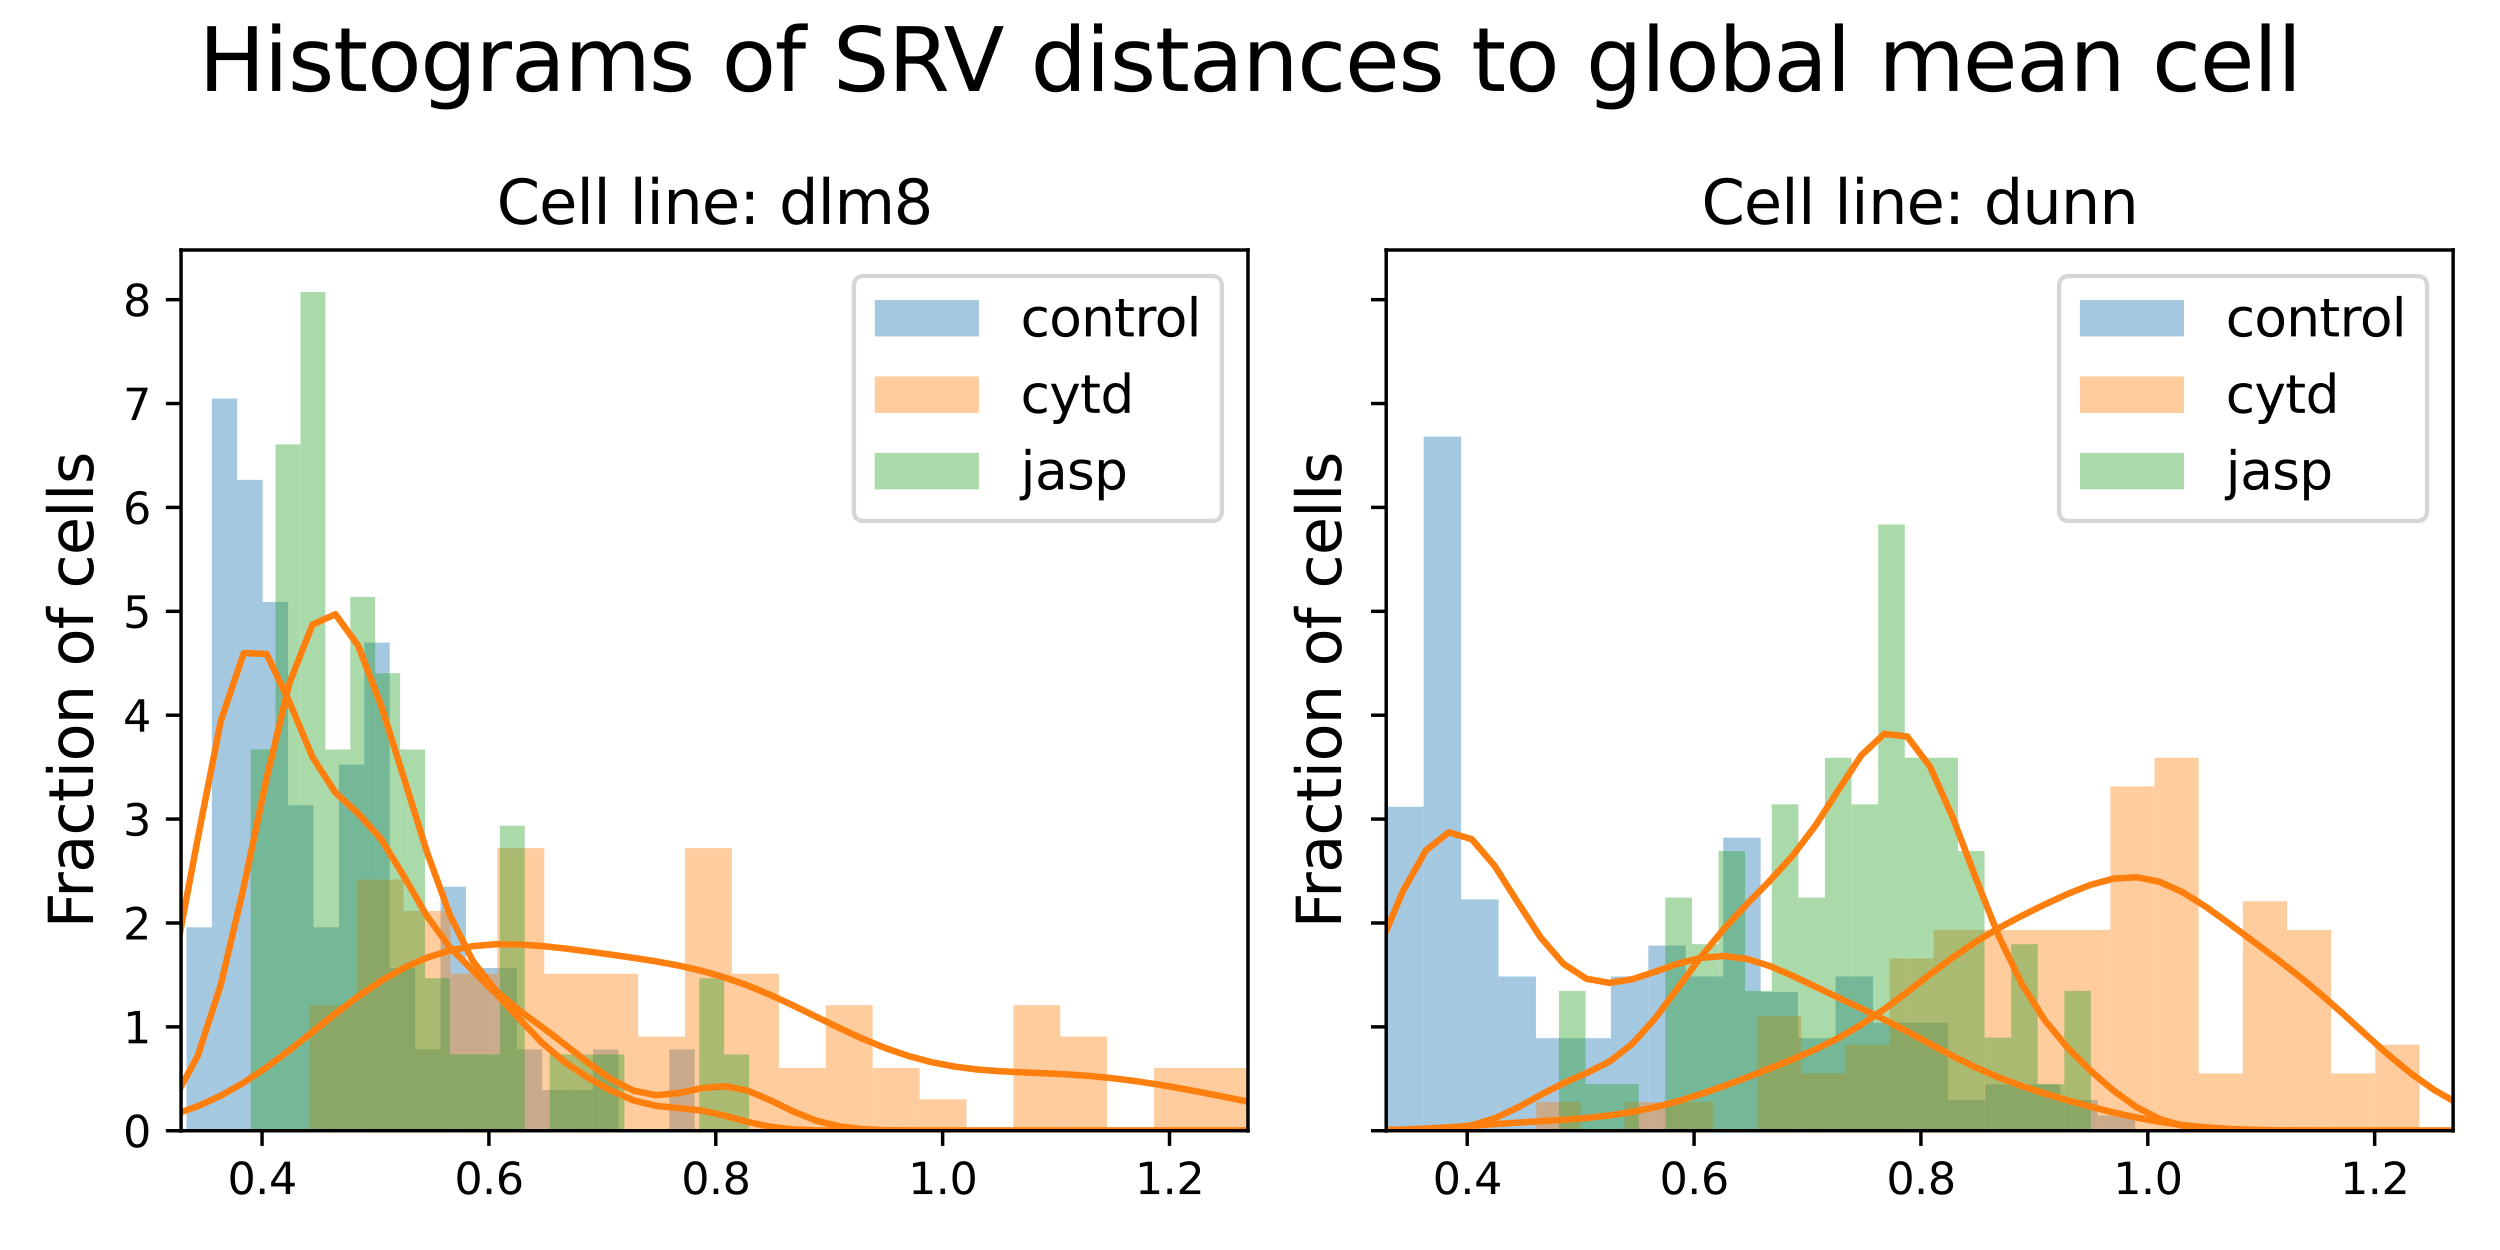 <?xml version="1.0" encoding="utf-8" standalone="no"?>
<!DOCTYPE svg PUBLIC "-//W3C//DTD SVG 1.1//EN"
  "http://www.w3.org/Graphics/SVG/1.1/DTD/svg11.dtd">
<svg xmlns:xlink="http://www.w3.org/1999/xlink" width="576pt" height="288pt" viewBox="0 0 576 288" xmlns="http://www.w3.org/2000/svg" version="1.1">
 <defs>
  <style type="text/css">*{stroke-linejoin: round; stroke-linecap: butt}</style>
 </defs>
 <g id="figure_1">
  <g id="patch_1">
   <path d="M 0 288 
L 576 288 
L 576 0 
L 0 0 
z
" style="fill: #ffffff"/>
  </g>
  <g id="axes_1">
   <g id="patch_2">
    <path d="M 41.712 260.522 
L 287.531 260.522 
L 287.531 57.594 
L 41.712 57.594 
z
" style="fill: #ffffff"/>
   </g>
   <g id="patch_3">
    <path d="M 42.957 260.522 
L 48.811 260.522 
L 48.811 213.66 
L 42.957 213.66 
z
" clip-path="url(#p6cbc1d920e)" style="fill: #1f77b4; opacity: 0.4"/>
   </g>
   <g id="patch_4">
    <path d="M 48.811 260.522 
L 54.666 260.522 
L 54.666 91.819 
L 48.811 91.819 
z
" clip-path="url(#p6cbc1d920e)" style="fill: #1f77b4; opacity: 0.4"/>
   </g>
   <g id="patch_5">
    <path d="M 54.666 260.522 
L 60.521 260.522 
L 60.521 110.564 
L 54.666 110.564 
z
" clip-path="url(#p6cbc1d920e)" style="fill: #1f77b4; opacity: 0.4"/>
   </g>
   <g id="patch_6">
    <path d="M 60.521 260.522 
L 66.375 260.522 
L 66.375 138.681 
L 60.521 138.681 
z
" clip-path="url(#p6cbc1d920e)" style="fill: #1f77b4; opacity: 0.4"/>
   </g>
   <g id="patch_7">
    <path d="M 66.375 260.522 
L 72.23 260.522 
L 72.23 185.543 
L 66.375 185.543 
z
" clip-path="url(#p6cbc1d920e)" style="fill: #1f77b4; opacity: 0.4"/>
   </g>
   <g id="patch_8">
    <path d="M 72.23 260.522 
L 78.084 260.522 
L 78.084 213.66 
L 72.23 213.66 
z
" clip-path="url(#p6cbc1d920e)" style="fill: #1f77b4; opacity: 0.4"/>
   </g>
   <g id="patch_9">
    <path d="M 78.084 260.522 
L 83.939 260.522 
L 83.939 176.17 
L 78.084 176.17 
z
" clip-path="url(#p6cbc1d920e)" style="fill: #1f77b4; opacity: 0.4"/>
   </g>
   <g id="patch_10">
    <path d="M 83.939 260.522 
L 89.793 260.522 
L 89.793 148.053 
L 83.939 148.053 
z
" clip-path="url(#p6cbc1d920e)" style="fill: #1f77b4; opacity: 0.4"/>
   </g>
   <g id="patch_11">
    <path d="M 89.793 260.522 
L 95.648 260.522 
L 95.648 223.032 
L 89.793 223.032 
z
" clip-path="url(#p6cbc1d920e)" style="fill: #1f77b4; opacity: 0.4"/>
   </g>
   <g id="patch_12">
    <path d="M 95.648 260.522 
L 101.503 260.522 
L 101.503 241.777 
L 95.648 241.777 
z
" clip-path="url(#p6cbc1d920e)" style="fill: #1f77b4; opacity: 0.4"/>
   </g>
   <g id="patch_13">
    <path d="M 101.503 260.522 
L 107.357 260.522 
L 107.357 204.288 
L 101.503 204.288 
z
" clip-path="url(#p6cbc1d920e)" style="fill: #1f77b4; opacity: 0.4"/>
   </g>
   <g id="patch_14">
    <path d="M 107.357 260.522 
L 113.212 260.522 
L 113.212 223.032 
L 107.357 223.032 
z
" clip-path="url(#p6cbc1d920e)" style="fill: #1f77b4; opacity: 0.4"/>
   </g>
   <g id="patch_15">
    <path d="M 113.212 260.522 
L 119.066 260.522 
L 119.066 223.032 
L 113.212 223.032 
z
" clip-path="url(#p6cbc1d920e)" style="fill: #1f77b4; opacity: 0.4"/>
   </g>
   <g id="patch_16">
    <path d="M 119.066 260.522 
L 124.921 260.522 
L 124.921 241.777 
L 119.066 241.777 
z
" clip-path="url(#p6cbc1d920e)" style="fill: #1f77b4; opacity: 0.4"/>
   </g>
   <g id="patch_17">
    <path d="M 124.921 260.522 
L 130.775 260.522 
L 130.775 251.149 
L 124.921 251.149 
z
" clip-path="url(#p6cbc1d920e)" style="fill: #1f77b4; opacity: 0.4"/>
   </g>
   <g id="patch_18">
    <path d="M 130.775 260.522 
L 136.63 260.522 
L 136.63 251.149 
L 130.775 251.149 
z
" clip-path="url(#p6cbc1d920e)" style="fill: #1f77b4; opacity: 0.4"/>
   </g>
   <g id="patch_19">
    <path d="M 136.63 260.522 
L 142.485 260.522 
L 142.485 241.777 
L 136.63 241.777 
z
" clip-path="url(#p6cbc1d920e)" style="fill: #1f77b4; opacity: 0.4"/>
   </g>
   <g id="patch_20">
    <path d="M 142.485 260.522 
L 148.339 260.522 
L 148.339 260.522 
L 142.485 260.522 
z
" clip-path="url(#p6cbc1d920e)" style="fill: #1f77b4; opacity: 0.4"/>
   </g>
   <g id="patch_21">
    <path d="M 148.339 260.522 
L 154.194 260.522 
L 154.194 260.522 
L 148.339 260.522 
z
" clip-path="url(#p6cbc1d920e)" style="fill: #1f77b4; opacity: 0.4"/>
   </g>
   <g id="patch_22">
    <path d="M 154.194 260.522 
L 160.048 260.522 
L 160.048 241.777 
L 154.194 241.777 
z
" clip-path="url(#p6cbc1d920e)" style="fill: #1f77b4; opacity: 0.4"/>
   </g>
   <g id="patch_23">
    <path d="M 71.359 260.522 
L 82.167 260.522 
L 82.167 231.585 
L 71.359 231.585 
z
" clip-path="url(#p6cbc1d920e)" style="fill: #ff7f0e; opacity: 0.4"/>
   </g>
   <g id="patch_24">
    <path d="M 82.167 260.522 
L 92.976 260.522 
L 92.976 202.648 
L 82.167 202.648 
z
" clip-path="url(#p6cbc1d920e)" style="fill: #ff7f0e; opacity: 0.4"/>
   </g>
   <g id="patch_25">
    <path d="M 92.976 260.522 
L 103.785 260.522 
L 103.785 209.883 
L 92.976 209.883 
z
" clip-path="url(#p6cbc1d920e)" style="fill: #ff7f0e; opacity: 0.4"/>
   </g>
   <g id="patch_26">
    <path d="M 103.785 260.522 
L 114.593 260.522 
L 114.593 224.351 
L 103.785 224.351 
z
" clip-path="url(#p6cbc1d920e)" style="fill: #ff7f0e; opacity: 0.4"/>
   </g>
   <g id="patch_27">
    <path d="M 114.593 260.522 
L 125.402 260.522 
L 125.402 195.414 
L 114.593 195.414 
z
" clip-path="url(#p6cbc1d920e)" style="fill: #ff7f0e; opacity: 0.4"/>
   </g>
   <g id="patch_28">
    <path d="M 125.402 260.522 
L 136.211 260.522 
L 136.211 224.351 
L 125.402 224.351 
z
" clip-path="url(#p6cbc1d920e)" style="fill: #ff7f0e; opacity: 0.4"/>
   </g>
   <g id="patch_29">
    <path d="M 136.211 260.522 
L 147.019 260.522 
L 147.019 224.351 
L 136.211 224.351 
z
" clip-path="url(#p6cbc1d920e)" style="fill: #ff7f0e; opacity: 0.4"/>
   </g>
   <g id="patch_30">
    <path d="M 147.019 260.522 
L 157.828 260.522 
L 157.828 238.819 
L 147.019 238.819 
z
" clip-path="url(#p6cbc1d920e)" style="fill: #ff7f0e; opacity: 0.4"/>
   </g>
   <g id="patch_31">
    <path d="M 157.828 260.522 
L 168.636 260.522 
L 168.636 195.414 
L 157.828 195.414 
z
" clip-path="url(#p6cbc1d920e)" style="fill: #ff7f0e; opacity: 0.4"/>
   </g>
   <g id="patch_32">
    <path d="M 168.636 260.522 
L 179.445 260.522 
L 179.445 224.351 
L 168.636 224.351 
z
" clip-path="url(#p6cbc1d920e)" style="fill: #ff7f0e; opacity: 0.4"/>
   </g>
   <g id="patch_33">
    <path d="M 179.445 260.522 
L 190.254 260.522 
L 190.254 246.053 
L 179.445 246.053 
z
" clip-path="url(#p6cbc1d920e)" style="fill: #ff7f0e; opacity: 0.4"/>
   </g>
   <g id="patch_34">
    <path d="M 190.254 260.522 
L 201.062 260.522 
L 201.062 231.585 
L 190.254 231.585 
z
" clip-path="url(#p6cbc1d920e)" style="fill: #ff7f0e; opacity: 0.4"/>
   </g>
   <g id="patch_35">
    <path d="M 201.062 260.522 
L 211.871 260.522 
L 211.871 246.053 
L 201.062 246.053 
z
" clip-path="url(#p6cbc1d920e)" style="fill: #ff7f0e; opacity: 0.4"/>
   </g>
   <g id="patch_36">
    <path d="M 211.871 260.522 
L 222.68 260.522 
L 222.68 253.288 
L 211.871 253.288 
z
" clip-path="url(#p6cbc1d920e)" style="fill: #ff7f0e; opacity: 0.4"/>
   </g>
   <g id="patch_37">
    <path d="M 222.68 260.522 
L 233.488 260.522 
L 233.488 260.522 
L 222.68 260.522 
z
" clip-path="url(#p6cbc1d920e)" style="fill: #ff7f0e; opacity: 0.4"/>
   </g>
   <g id="patch_38">
    <path d="M 233.488 260.522 
L 244.297 260.522 
L 244.297 231.585 
L 233.488 231.585 
z
" clip-path="url(#p6cbc1d920e)" style="fill: #ff7f0e; opacity: 0.4"/>
   </g>
   <g id="patch_39">
    <path d="M 244.297 260.522 
L 255.105 260.522 
L 255.105 238.819 
L 244.297 238.819 
z
" clip-path="url(#p6cbc1d920e)" style="fill: #ff7f0e; opacity: 0.4"/>
   </g>
   <g id="patch_40">
    <path d="M 255.105 260.522 
L 265.914 260.522 
L 265.914 260.522 
L 255.105 260.522 
z
" clip-path="url(#p6cbc1d920e)" style="fill: #ff7f0e; opacity: 0.4"/>
   </g>
   <g id="patch_41">
    <path d="M 265.914 260.522 
L 276.723 260.522 
L 276.723 246.053 
L 265.914 246.053 
z
" clip-path="url(#p6cbc1d920e)" style="fill: #ff7f0e; opacity: 0.4"/>
   </g>
   <g id="patch_42">
    <path d="M 276.723 260.522 
L 287.531 260.522 
L 287.531 246.053 
L 276.723 246.053 
z
" clip-path="url(#p6cbc1d920e)" style="fill: #ff7f0e; opacity: 0.4"/>
   </g>
   <g id="patch_43">
    <path d="M 57.74 260.522 
L 63.483 260.522 
L 63.483 172.674 
L 57.74 172.674 
z
" clip-path="url(#p6cbc1d920e)" style="fill: #2ca02c; opacity: 0.4"/>
   </g>
   <g id="patch_44">
    <path d="M 63.483 260.522 
L 69.225 260.522 
L 69.225 102.396 
L 63.483 102.396 
z
" clip-path="url(#p6cbc1d920e)" style="fill: #2ca02c; opacity: 0.4"/>
   </g>
   <g id="patch_45">
    <path d="M 69.225 260.522 
L 74.968 260.522 
L 74.968 67.257 
L 69.225 67.257 
z
" clip-path="url(#p6cbc1d920e)" style="fill: #2ca02c; opacity: 0.4"/>
   </g>
   <g id="patch_46">
    <path d="M 74.968 260.522 
L 80.71 260.522 
L 80.71 172.674 
L 74.968 172.674 
z
" clip-path="url(#p6cbc1d920e)" style="fill: #2ca02c; opacity: 0.4"/>
   </g>
   <g id="patch_47">
    <path d="M 80.71 260.522 
L 86.452 260.522 
L 86.452 137.535 
L 80.71 137.535 
z
" clip-path="url(#p6cbc1d920e)" style="fill: #2ca02c; opacity: 0.4"/>
   </g>
   <g id="patch_48">
    <path d="M 86.452 260.522 
L 92.195 260.522 
L 92.195 155.105 
L 86.452 155.105 
z
" clip-path="url(#p6cbc1d920e)" style="fill: #2ca02c; opacity: 0.4"/>
   </g>
   <g id="patch_49">
    <path d="M 92.195 260.522 
L 97.937 260.522 
L 97.937 172.674 
L 92.195 172.674 
z
" clip-path="url(#p6cbc1d920e)" style="fill: #2ca02c; opacity: 0.4"/>
   </g>
   <g id="patch_50">
    <path d="M 97.937 260.522 
L 103.68 260.522 
L 103.68 225.383 
L 97.937 225.383 
z
" clip-path="url(#p6cbc1d920e)" style="fill: #2ca02c; opacity: 0.4"/>
   </g>
   <g id="patch_51">
    <path d="M 103.68 260.522 
L 109.422 260.522 
L 109.422 242.952 
L 103.68 242.952 
z
" clip-path="url(#p6cbc1d920e)" style="fill: #2ca02c; opacity: 0.4"/>
   </g>
   <g id="patch_52">
    <path d="M 109.422 260.522 
L 115.165 260.522 
L 115.165 242.952 
L 109.422 242.952 
z
" clip-path="url(#p6cbc1d920e)" style="fill: #2ca02c; opacity: 0.4"/>
   </g>
   <g id="patch_53">
    <path d="M 115.165 260.522 
L 120.907 260.522 
L 120.907 190.244 
L 115.165 190.244 
z
" clip-path="url(#p6cbc1d920e)" style="fill: #2ca02c; opacity: 0.4"/>
   </g>
   <g id="patch_54">
    <path d="M 120.907 260.522 
L 126.65 260.522 
L 126.65 260.522 
L 120.907 260.522 
z
" clip-path="url(#p6cbc1d920e)" style="fill: #2ca02c; opacity: 0.4"/>
   </g>
   <g id="patch_55">
    <path d="M 126.65 260.522 
L 132.392 260.522 
L 132.392 242.952 
L 126.65 242.952 
z
" clip-path="url(#p6cbc1d920e)" style="fill: #2ca02c; opacity: 0.4"/>
   </g>
   <g id="patch_56">
    <path d="M 132.392 260.522 
L 138.135 260.522 
L 138.135 242.952 
L 132.392 242.952 
z
" clip-path="url(#p6cbc1d920e)" style="fill: #2ca02c; opacity: 0.4"/>
   </g>
   <g id="patch_57">
    <path d="M 138.135 260.522 
L 143.877 260.522 
L 143.877 242.952 
L 138.135 242.952 
z
" clip-path="url(#p6cbc1d920e)" style="fill: #2ca02c; opacity: 0.4"/>
   </g>
   <g id="patch_58">
    <path d="M 143.877 260.522 
L 149.62 260.522 
L 149.62 260.522 
L 143.877 260.522 
z
" clip-path="url(#p6cbc1d920e)" style="fill: #2ca02c; opacity: 0.4"/>
   </g>
   <g id="patch_59">
    <path d="M 149.62 260.522 
L 155.362 260.522 
L 155.362 260.522 
L 149.62 260.522 
z
" clip-path="url(#p6cbc1d920e)" style="fill: #2ca02c; opacity: 0.4"/>
   </g>
   <g id="patch_60">
    <path d="M 155.362 260.522 
L 161.105 260.522 
L 161.105 260.522 
L 155.362 260.522 
z
" clip-path="url(#p6cbc1d920e)" style="fill: #2ca02c; opacity: 0.4"/>
   </g>
   <g id="patch_61">
    <path d="M 161.105 260.522 
L 166.847 260.522 
L 166.847 225.383 
L 161.105 225.383 
z
" clip-path="url(#p6cbc1d920e)" style="fill: #2ca02c; opacity: 0.4"/>
   </g>
   <g id="patch_62">
    <path d="M 166.847 260.522 
L 172.59 260.522 
L 172.59 242.952 
L 166.847 242.952 
z
" clip-path="url(#p6cbc1d920e)" style="fill: #2ca02c; opacity: 0.4"/>
   </g>
   <g id="matplotlib.axis_1">
    <g id="xtick_1">
     <g id="line2d_1">
      <defs>
       <path id="m83b869e5f3" d="M 0 0 
L 0 3.5 
" style="stroke: #000000; stroke-width: 0.8"/>
      </defs>
      <g>
       <use xlink:href="#m83b869e5f3" x="60.377" y="260.522" style="stroke: #000000; stroke-width: 0.8"/>
      </g>
     </g>
     <g id="text_1">
      <!-- 0.4 -->
      <g transform="translate(52.425 275.12) scale(0.1 -0.1)">
       <defs>
        <path id="DejaVuSans-30" d="M 2034 4250 
Q 1547 4250 1301 3770 
Q 1056 3291 1056 2328 
Q 1056 1369 1301 889 
Q 1547 409 2034 409 
Q 2525 409 2770 889 
Q 3016 1369 3016 2328 
Q 3016 3291 2770 3770 
Q 2525 4250 2034 4250 
z
M 2034 4750 
Q 2819 4750 3233 4129 
Q 3647 3509 3647 2328 
Q 3647 1150 3233 529 
Q 2819 -91 2034 -91 
Q 1250 -91 836 529 
Q 422 1150 422 2328 
Q 422 3509 836 4129 
Q 1250 4750 2034 4750 
z
" transform="scale(0.016)"/>
        <path id="DejaVuSans-2e" d="M 684 794 
L 1344 794 
L 1344 0 
L 684 0 
L 684 794 
z
" transform="scale(0.016)"/>
        <path id="DejaVuSans-34" d="M 2419 4116 
L 825 1625 
L 2419 1625 
L 2419 4116 
z
M 2253 4666 
L 3047 4666 
L 3047 1625 
L 3713 1625 
L 3713 1100 
L 3047 1100 
L 3047 0 
L 2419 0 
L 2419 1100 
L 313 1100 
L 313 1709 
L 2253 4666 
z
" transform="scale(0.016)"/>
       </defs>
       <use xlink:href="#DejaVuSans-30"/>
       <use xlink:href="#DejaVuSans-2e" x="63.623"/>
       <use xlink:href="#DejaVuSans-34" x="95.41"/>
      </g>
     </g>
    </g>
    <g id="xtick_2">
     <g id="line2d_2">
      <g>
       <use xlink:href="#m83b869e5f3" x="112.646" y="260.522" style="stroke: #000000; stroke-width: 0.8"/>
      </g>
     </g>
     <g id="text_2">
      <!-- 0.6 -->
      <g transform="translate(104.695 275.12) scale(0.1 -0.1)">
       <defs>
        <path id="DejaVuSans-36" d="M 2113 2584 
Q 1688 2584 1439 2293 
Q 1191 2003 1191 1497 
Q 1191 994 1439 701 
Q 1688 409 2113 409 
Q 2538 409 2786 701 
Q 3034 994 3034 1497 
Q 3034 2003 2786 2293 
Q 2538 2584 2113 2584 
z
M 3366 4563 
L 3366 3988 
Q 3128 4100 2886 4159 
Q 2644 4219 2406 4219 
Q 1781 4219 1451 3797 
Q 1122 3375 1075 2522 
Q 1259 2794 1537 2939 
Q 1816 3084 2150 3084 
Q 2853 3084 3261 2657 
Q 3669 2231 3669 1497 
Q 3669 778 3244 343 
Q 2819 -91 2113 -91 
Q 1303 -91 875 529 
Q 447 1150 447 2328 
Q 447 3434 972 4092 
Q 1497 4750 2381 4750 
Q 2619 4750 2861 4703 
Q 3103 4656 3366 4563 
z
" transform="scale(0.016)"/>
       </defs>
       <use xlink:href="#DejaVuSans-30"/>
       <use xlink:href="#DejaVuSans-2e" x="63.623"/>
       <use xlink:href="#DejaVuSans-36" x="95.41"/>
      </g>
     </g>
    </g>
    <g id="xtick_3">
     <g id="line2d_3">
      <g>
       <use xlink:href="#m83b869e5f3" x="164.916" y="260.522" style="stroke: #000000; stroke-width: 0.8"/>
      </g>
     </g>
     <g id="text_3">
      <!-- 0.8 -->
      <g transform="translate(156.964 275.12) scale(0.1 -0.1)">
       <defs>
        <path id="DejaVuSans-38" d="M 2034 2216 
Q 1584 2216 1326 1975 
Q 1069 1734 1069 1313 
Q 1069 891 1326 650 
Q 1584 409 2034 409 
Q 2484 409 2743 651 
Q 3003 894 3003 1313 
Q 3003 1734 2745 1975 
Q 2488 2216 2034 2216 
z
M 1403 2484 
Q 997 2584 770 2862 
Q 544 3141 544 3541 
Q 544 4100 942 4425 
Q 1341 4750 2034 4750 
Q 2731 4750 3128 4425 
Q 3525 4100 3525 3541 
Q 3525 3141 3298 2862 
Q 3072 2584 2669 2484 
Q 3125 2378 3379 2068 
Q 3634 1759 3634 1313 
Q 3634 634 3220 271 
Q 2806 -91 2034 -91 
Q 1263 -91 848 271 
Q 434 634 434 1313 
Q 434 1759 690 2068 
Q 947 2378 1403 2484 
z
M 1172 3481 
Q 1172 3119 1398 2916 
Q 1625 2713 2034 2713 
Q 2441 2713 2670 2916 
Q 2900 3119 2900 3481 
Q 2900 3844 2670 4047 
Q 2441 4250 2034 4250 
Q 1625 4250 1398 4047 
Q 1172 3844 1172 3481 
z
" transform="scale(0.016)"/>
       </defs>
       <use xlink:href="#DejaVuSans-30"/>
       <use xlink:href="#DejaVuSans-2e" x="63.623"/>
       <use xlink:href="#DejaVuSans-38" x="95.41"/>
      </g>
     </g>
    </g>
    <g id="xtick_4">
     <g id="line2d_4">
      <g>
       <use xlink:href="#m83b869e5f3" x="217.185" y="260.522" style="stroke: #000000; stroke-width: 0.8"/>
      </g>
     </g>
     <g id="text_4">
      <!-- 1.0 -->
      <g transform="translate(209.234 275.12) scale(0.1 -0.1)">
       <defs>
        <path id="DejaVuSans-31" d="M 794 531 
L 1825 531 
L 1825 4091 
L 703 3866 
L 703 4441 
L 1819 4666 
L 2450 4666 
L 2450 531 
L 3481 531 
L 3481 0 
L 794 0 
L 794 531 
z
" transform="scale(0.016)"/>
       </defs>
       <use xlink:href="#DejaVuSans-31"/>
       <use xlink:href="#DejaVuSans-2e" x="63.623"/>
       <use xlink:href="#DejaVuSans-30" x="95.41"/>
      </g>
     </g>
    </g>
    <g id="xtick_5">
     <g id="line2d_5">
      <g>
       <use xlink:href="#m83b869e5f3" x="269.455" y="260.522" style="stroke: #000000; stroke-width: 0.8"/>
      </g>
     </g>
     <g id="text_5">
      <!-- 1.2 -->
      <g transform="translate(261.503 275.12) scale(0.1 -0.1)">
       <defs>
        <path id="DejaVuSans-32" d="M 1228 531 
L 3431 531 
L 3431 0 
L 469 0 
L 469 531 
Q 828 903 1448 1529 
Q 2069 2156 2228 2338 
Q 2531 2678 2651 2914 
Q 2772 3150 2772 3378 
Q 2772 3750 2511 3984 
Q 2250 4219 1831 4219 
Q 1534 4219 1204 4116 
Q 875 4013 500 3803 
L 500 4441 
Q 881 4594 1212 4672 
Q 1544 4750 1819 4750 
Q 2544 4750 2975 4387 
Q 3406 4025 3406 3419 
Q 3406 3131 3298 2873 
Q 3191 2616 2906 2266 
Q 2828 2175 2409 1742 
Q 1991 1309 1228 531 
z
" transform="scale(0.016)"/>
       </defs>
       <use xlink:href="#DejaVuSans-31"/>
       <use xlink:href="#DejaVuSans-2e" x="63.623"/>
       <use xlink:href="#DejaVuSans-32" x="95.41"/>
      </g>
     </g>
    </g>
   </g>
   <g id="matplotlib.axis_2">
    <g id="ytick_1">
     <g id="line2d_6">
      <defs>
       <path id="mc2630ad92c" d="M 0 0 
L -3.5 0 
" style="stroke: #000000; stroke-width: 0.8"/>
      </defs>
      <g>
       <use xlink:href="#mc2630ad92c" x="41.712" y="260.522" style="stroke: #000000; stroke-width: 0.8"/>
      </g>
     </g>
     <g id="text_6">
      <!-- 0 -->
      <g transform="translate(28.349 264.321) scale(0.1 -0.1)">
       <use xlink:href="#DejaVuSans-30"/>
      </g>
     </g>
    </g>
    <g id="ytick_2">
     <g id="line2d_7">
      <g>
       <use xlink:href="#mc2630ad92c" x="41.712" y="236.587" style="stroke: #000000; stroke-width: 0.8"/>
      </g>
     </g>
     <g id="text_7">
      <!-- 1 -->
      <g transform="translate(28.349 240.386) scale(0.1 -0.1)">
       <use xlink:href="#DejaVuSans-31"/>
      </g>
     </g>
    </g>
    <g id="ytick_3">
     <g id="line2d_8">
      <g>
       <use xlink:href="#mc2630ad92c" x="41.712" y="212.652" style="stroke: #000000; stroke-width: 0.8"/>
      </g>
     </g>
     <g id="text_8">
      <!-- 2 -->
      <g transform="translate(28.349 216.451) scale(0.1 -0.1)">
       <use xlink:href="#DejaVuSans-32"/>
      </g>
     </g>
    </g>
    <g id="ytick_4">
     <g id="line2d_9">
      <g>
       <use xlink:href="#mc2630ad92c" x="41.712" y="188.717" style="stroke: #000000; stroke-width: 0.8"/>
      </g>
     </g>
     <g id="text_9">
      <!-- 3 -->
      <g transform="translate(28.349 192.516) scale(0.1 -0.1)">
       <defs>
        <path id="DejaVuSans-33" d="M 2597 2516 
Q 3050 2419 3304 2112 
Q 3559 1806 3559 1356 
Q 3559 666 3084 287 
Q 2609 -91 1734 -91 
Q 1441 -91 1130 -33 
Q 819 25 488 141 
L 488 750 
Q 750 597 1062 519 
Q 1375 441 1716 441 
Q 2309 441 2620 675 
Q 2931 909 2931 1356 
Q 2931 1769 2642 2001 
Q 2353 2234 1838 2234 
L 1294 2234 
L 1294 2753 
L 1863 2753 
Q 2328 2753 2575 2939 
Q 2822 3125 2822 3475 
Q 2822 3834 2567 4026 
Q 2313 4219 1838 4219 
Q 1578 4219 1281 4162 
Q 984 4106 628 3988 
L 628 4550 
Q 988 4650 1302 4700 
Q 1616 4750 1894 4750 
Q 2613 4750 3031 4423 
Q 3450 4097 3450 3541 
Q 3450 3153 3228 2886 
Q 3006 2619 2597 2516 
z
" transform="scale(0.016)"/>
       </defs>
       <use xlink:href="#DejaVuSans-33"/>
      </g>
     </g>
    </g>
    <g id="ytick_5">
     <g id="line2d_10">
      <g>
       <use xlink:href="#mc2630ad92c" x="41.712" y="164.782" style="stroke: #000000; stroke-width: 0.8"/>
      </g>
     </g>
     <g id="text_10">
      <!-- 4 -->
      <g transform="translate(28.349 168.581) scale(0.1 -0.1)">
       <use xlink:href="#DejaVuSans-34"/>
      </g>
     </g>
    </g>
    <g id="ytick_6">
     <g id="line2d_11">
      <g>
       <use xlink:href="#mc2630ad92c" x="41.712" y="140.847" style="stroke: #000000; stroke-width: 0.8"/>
      </g>
     </g>
     <g id="text_11">
      <!-- 5 -->
      <g transform="translate(28.349 144.647) scale(0.1 -0.1)">
       <defs>
        <path id="DejaVuSans-35" d="M 691 4666 
L 3169 4666 
L 3169 4134 
L 1269 4134 
L 1269 2991 
Q 1406 3038 1543 3061 
Q 1681 3084 1819 3084 
Q 2600 3084 3056 2656 
Q 3513 2228 3513 1497 
Q 3513 744 3044 326 
Q 2575 -91 1722 -91 
Q 1428 -91 1123 -41 
Q 819 9 494 109 
L 494 744 
Q 775 591 1075 516 
Q 1375 441 1709 441 
Q 2250 441 2565 725 
Q 2881 1009 2881 1497 
Q 2881 1984 2565 2268 
Q 2250 2553 1709 2553 
Q 1456 2553 1204 2497 
Q 953 2441 691 2322 
L 691 4666 
z
" transform="scale(0.016)"/>
       </defs>
       <use xlink:href="#DejaVuSans-35"/>
      </g>
     </g>
    </g>
    <g id="ytick_7">
     <g id="line2d_12">
      <g>
       <use xlink:href="#mc2630ad92c" x="41.712" y="116.912" style="stroke: #000000; stroke-width: 0.8"/>
      </g>
     </g>
     <g id="text_12">
      <!-- 6 -->
      <g transform="translate(28.349 120.712) scale(0.1 -0.1)">
       <use xlink:href="#DejaVuSans-36"/>
      </g>
     </g>
    </g>
    <g id="ytick_8">
     <g id="line2d_13">
      <g>
       <use xlink:href="#mc2630ad92c" x="41.712" y="92.978" style="stroke: #000000; stroke-width: 0.8"/>
      </g>
     </g>
     <g id="text_13">
      <!-- 7 -->
      <g transform="translate(28.349 96.777) scale(0.1 -0.1)">
       <defs>
        <path id="DejaVuSans-37" d="M 525 4666 
L 3525 4666 
L 3525 4397 
L 1831 0 
L 1172 0 
L 2766 4134 
L 525 4134 
L 525 4666 
z
" transform="scale(0.016)"/>
       </defs>
       <use xlink:href="#DejaVuSans-37"/>
      </g>
     </g>
    </g>
    <g id="ytick_9">
     <g id="line2d_14">
      <g>
       <use xlink:href="#mc2630ad92c" x="41.712" y="69.043" style="stroke: #000000; stroke-width: 0.8"/>
      </g>
     </g>
     <g id="text_14">
      <!-- 8 -->
      <g transform="translate(28.349 72.842) scale(0.1 -0.1)">
       <use xlink:href="#DejaVuSans-38"/>
      </g>
     </g>
    </g>
    <g id="text_15">
     <!-- Fraction of cells -->
     <g transform="translate(21.438 213.89) rotate(-90) scale(0.14 -0.14)">
      <defs>
       <path id="DejaVuSans-46" d="M 628 4666 
L 3309 4666 
L 3309 4134 
L 1259 4134 
L 1259 2759 
L 3109 2759 
L 3109 2228 
L 1259 2228 
L 1259 0 
L 628 0 
L 628 4666 
z
" transform="scale(0.016)"/>
       <path id="DejaVuSans-72" d="M 2631 2963 
Q 2534 3019 2420 3045 
Q 2306 3072 2169 3072 
Q 1681 3072 1420 2755 
Q 1159 2438 1159 1844 
L 1159 0 
L 581 0 
L 581 3500 
L 1159 3500 
L 1159 2956 
Q 1341 3275 1631 3429 
Q 1922 3584 2338 3584 
Q 2397 3584 2469 3576 
Q 2541 3569 2628 3553 
L 2631 2963 
z
" transform="scale(0.016)"/>
       <path id="DejaVuSans-61" d="M 2194 1759 
Q 1497 1759 1228 1600 
Q 959 1441 959 1056 
Q 959 750 1161 570 
Q 1363 391 1709 391 
Q 2188 391 2477 730 
Q 2766 1069 2766 1631 
L 2766 1759 
L 2194 1759 
z
M 3341 1997 
L 3341 0 
L 2766 0 
L 2766 531 
Q 2569 213 2275 61 
Q 1981 -91 1556 -91 
Q 1019 -91 701 211 
Q 384 513 384 1019 
Q 384 1609 779 1909 
Q 1175 2209 1959 2209 
L 2766 2209 
L 2766 2266 
Q 2766 2663 2505 2880 
Q 2244 3097 1772 3097 
Q 1472 3097 1187 3025 
Q 903 2953 641 2809 
L 641 3341 
Q 956 3463 1253 3523 
Q 1550 3584 1831 3584 
Q 2591 3584 2966 3190 
Q 3341 2797 3341 1997 
z
" transform="scale(0.016)"/>
       <path id="DejaVuSans-63" d="M 3122 3366 
L 3122 2828 
Q 2878 2963 2633 3030 
Q 2388 3097 2138 3097 
Q 1578 3097 1268 2742 
Q 959 2388 959 1747 
Q 959 1106 1268 751 
Q 1578 397 2138 397 
Q 2388 397 2633 464 
Q 2878 531 3122 666 
L 3122 134 
Q 2881 22 2623 -34 
Q 2366 -91 2075 -91 
Q 1284 -91 818 406 
Q 353 903 353 1747 
Q 353 2603 823 3093 
Q 1294 3584 2113 3584 
Q 2378 3584 2631 3529 
Q 2884 3475 3122 3366 
z
" transform="scale(0.016)"/>
       <path id="DejaVuSans-74" d="M 1172 4494 
L 1172 3500 
L 2356 3500 
L 2356 3053 
L 1172 3053 
L 1172 1153 
Q 1172 725 1289 603 
Q 1406 481 1766 481 
L 2356 481 
L 2356 0 
L 1766 0 
Q 1100 0 847 248 
Q 594 497 594 1153 
L 594 3053 
L 172 3053 
L 172 3500 
L 594 3500 
L 594 4494 
L 1172 4494 
z
" transform="scale(0.016)"/>
       <path id="DejaVuSans-69" d="M 603 3500 
L 1178 3500 
L 1178 0 
L 603 0 
L 603 3500 
z
M 603 4863 
L 1178 4863 
L 1178 4134 
L 603 4134 
L 603 4863 
z
" transform="scale(0.016)"/>
       <path id="DejaVuSans-6f" d="M 1959 3097 
Q 1497 3097 1228 2736 
Q 959 2375 959 1747 
Q 959 1119 1226 758 
Q 1494 397 1959 397 
Q 2419 397 2687 759 
Q 2956 1122 2956 1747 
Q 2956 2369 2687 2733 
Q 2419 3097 1959 3097 
z
M 1959 3584 
Q 2709 3584 3137 3096 
Q 3566 2609 3566 1747 
Q 3566 888 3137 398 
Q 2709 -91 1959 -91 
Q 1206 -91 779 398 
Q 353 888 353 1747 
Q 353 2609 779 3096 
Q 1206 3584 1959 3584 
z
" transform="scale(0.016)"/>
       <path id="DejaVuSans-6e" d="M 3513 2113 
L 3513 0 
L 2938 0 
L 2938 2094 
Q 2938 2591 2744 2837 
Q 2550 3084 2163 3084 
Q 1697 3084 1428 2787 
Q 1159 2491 1159 1978 
L 1159 0 
L 581 0 
L 581 3500 
L 1159 3500 
L 1159 2956 
Q 1366 3272 1645 3428 
Q 1925 3584 2291 3584 
Q 2894 3584 3203 3211 
Q 3513 2838 3513 2113 
z
" transform="scale(0.016)"/>
       <path id="DejaVuSans-20" transform="scale(0.016)"/>
       <path id="DejaVuSans-66" d="M 2375 4863 
L 2375 4384 
L 1825 4384 
Q 1516 4384 1395 4259 
Q 1275 4134 1275 3809 
L 1275 3500 
L 2222 3500 
L 2222 3053 
L 1275 3053 
L 1275 0 
L 697 0 
L 697 3053 
L 147 3053 
L 147 3500 
L 697 3500 
L 697 3744 
Q 697 4328 969 4595 
Q 1241 4863 1831 4863 
L 2375 4863 
z
" transform="scale(0.016)"/>
       <path id="DejaVuSans-65" d="M 3597 1894 
L 3597 1613 
L 953 1613 
Q 991 1019 1311 708 
Q 1631 397 2203 397 
Q 2534 397 2845 478 
Q 3156 559 3463 722 
L 3463 178 
Q 3153 47 2828 -22 
Q 2503 -91 2169 -91 
Q 1331 -91 842 396 
Q 353 884 353 1716 
Q 353 2575 817 3079 
Q 1281 3584 2069 3584 
Q 2775 3584 3186 3129 
Q 3597 2675 3597 1894 
z
M 3022 2063 
Q 3016 2534 2758 2815 
Q 2500 3097 2075 3097 
Q 1594 3097 1305 2825 
Q 1016 2553 972 2059 
L 3022 2063 
z
" transform="scale(0.016)"/>
       <path id="DejaVuSans-6c" d="M 603 4863 
L 1178 4863 
L 1178 0 
L 603 0 
L 603 4863 
z
" transform="scale(0.016)"/>
       <path id="DejaVuSans-73" d="M 2834 3397 
L 2834 2853 
Q 2591 2978 2328 3040 
Q 2066 3103 1784 3103 
Q 1356 3103 1142 2972 
Q 928 2841 928 2578 
Q 928 2378 1081 2264 
Q 1234 2150 1697 2047 
L 1894 2003 
Q 2506 1872 2764 1633 
Q 3022 1394 3022 966 
Q 3022 478 2636 193 
Q 2250 -91 1575 -91 
Q 1294 -91 989 -36 
Q 684 19 347 128 
L 347 722 
Q 666 556 975 473 
Q 1284 391 1588 391 
Q 1994 391 2212 530 
Q 2431 669 2431 922 
Q 2431 1156 2273 1281 
Q 2116 1406 1581 1522 
L 1381 1569 
Q 847 1681 609 1914 
Q 372 2147 372 2553 
Q 372 3047 722 3315 
Q 1072 3584 1716 3584 
Q 2034 3584 2315 3537 
Q 2597 3491 2834 3397 
z
" transform="scale(0.016)"/>
      </defs>
      <use xlink:href="#DejaVuSans-46"/>
      <use xlink:href="#DejaVuSans-72" x="50.27"/>
      <use xlink:href="#DejaVuSans-61" x="91.383"/>
      <use xlink:href="#DejaVuSans-63" x="152.662"/>
      <use xlink:href="#DejaVuSans-74" x="207.643"/>
      <use xlink:href="#DejaVuSans-69" x="246.852"/>
      <use xlink:href="#DejaVuSans-6f" x="274.635"/>
      <use xlink:href="#DejaVuSans-6e" x="335.816"/>
      <use xlink:href="#DejaVuSans-20" x="399.195"/>
      <use xlink:href="#DejaVuSans-6f" x="430.982"/>
      <use xlink:href="#DejaVuSans-66" x="492.164"/>
      <use xlink:href="#DejaVuSans-20" x="527.369"/>
      <use xlink:href="#DejaVuSans-63" x="559.156"/>
      <use xlink:href="#DejaVuSans-65" x="614.137"/>
      <use xlink:href="#DejaVuSans-6c" x="675.66"/>
      <use xlink:href="#DejaVuSans-6c" x="703.443"/>
      <use xlink:href="#DejaVuSans-73" x="731.227"/>
     </g>
    </g>
   </g>
   <g id="line2d_15">
    <path d="M -1 260.521 
L 3.355 260.52 
L 8.635 260.507 
L 13.915 260.421 
L 19.195 259.995 
L 24.474 258.348 
L 29.754 253.385 
L 35.034 241.797 
L 40.314 221.023 
L 45.593 193.027 
L 50.873 166.075 
L 56.153 150.464 
L 61.433 150.67 
L 66.712 161.823 
L 71.992 174.447 
L 77.272 182.606 
L 82.552 187.448 
L 87.831 193.365 
L 93.111 201.997 
L 98.391 211.101 
L 103.671 218.268 
L 108.95 223.65 
L 114.23 228.853 
L 119.51 234.601 
L 124.79 240.174 
L 130.069 244.699 
L 135.349 248.219 
L 140.629 251.19 
L 145.909 253.519 
L 151.188 254.802 
L 156.468 255.296 
L 161.748 255.884 
L 167.028 257.067 
L 172.307 258.505 
L 177.587 259.622 
L 182.867 260.217 
L 188.147 260.444 
L 193.426 260.507 
L 198.706 260.52 
L 203.986 260.522 
L 209.266 260.522 
L 214.545 260.522 
L 219.825 260.522 
L 225.105 260.522 
L 230.385 260.522 
L 235.664 260.522 
L 240.944 260.522 
L 246.224 260.522 
L 251.504 260.522 
L 256.783 260.522 
L 262.063 260.522 
L 267.343 260.522 
L 272.623 260.522 
L 277.902 260.522 
L 283.182 260.522 
L 288.462 260.522 
L 293.742 260.522 
L 299.021 260.522 
L 304.301 260.522 
L 309.581 260.522 
L 314.861 260.522 
L 320.14 260.522 
L 325.42 260.522 
L 330.7 260.522 
L 335.98 260.522 
L 341.259 260.522 
L 346.539 260.522 
L 351.819 260.522 
L 357.099 260.522 
L 362.378 260.522 
L 367.658 260.522 
L 372.938 260.522 
L 378.218 260.522 
L 383.497 260.522 
L 388.777 260.522 
L 394.057 260.522 
L 399.337 260.522 
L 404.616 260.522 
L 409.896 260.522 
L 415.176 260.522 
L 420.456 260.522 
L 425.735 260.522 
L 431.015 260.522 
L 436.295 260.522 
L 441.575 260.522 
L 446.854 260.522 
L 452.134 260.522 
L 457.414 260.522 
L 462.694 260.522 
L 467.973 260.522 
L 473.253 260.522 
L 478.533 260.522 
" clip-path="url(#p6cbc1d920e)" style="fill: none; stroke: #ff7f0e; stroke-width: 1.5; stroke-linecap: square"/>
   </g>
   <g id="line2d_16">
    <path d="M -1 260.484 
L 3.355 260.454 
L 8.635 260.384 
L 13.915 260.254 
L 19.195 260.024 
L 24.474 259.637 
L 29.754 259.02 
L 35.034 258.082 
L 40.314 256.728 
L 45.593 254.87 
L 50.873 252.445 
L 56.153 249.439 
L 61.433 245.901 
L 66.712 241.947 
L 71.992 237.757 
L 77.272 233.548 
L 82.552 229.551 
L 87.831 225.972 
L 93.111 222.968 
L 98.391 220.63 
L 103.671 218.981 
L 108.95 217.985 
L 114.23 217.559 
L 119.51 217.59 
L 124.79 217.951 
L 130.069 218.521 
L 135.349 219.2 
L 140.629 219.925 
L 145.909 220.683 
L 151.188 221.511 
L 156.468 222.485 
L 161.748 223.694 
L 167.028 225.214 
L 172.307 227.081 
L 177.587 229.276 
L 182.867 231.722 
L 188.147 234.303 
L 193.426 236.878 
L 198.706 239.309 
L 203.986 241.475 
L 209.266 243.289 
L 214.545 244.706 
L 219.825 245.729 
L 225.105 246.405 
L 230.385 246.819 
L 235.664 247.078 
L 240.944 247.294 
L 246.224 247.56 
L 251.504 247.942 
L 256.783 248.471 
L 262.063 249.149 
L 267.343 249.961 
L 272.623 250.881 
L 277.902 251.883 
L 283.182 252.94 
L 288.462 254.025 
L 293.742 255.103 
L 299.021 256.14 
L 304.301 257.097 
L 309.581 257.943 
L 314.861 258.656 
L 320.14 259.227 
L 325.42 259.662 
L 330.7 259.976 
L 335.98 260.191 
L 341.259 260.33 
L 346.539 260.416 
L 351.819 260.466 
L 357.099 260.494 
L 362.378 260.509 
L 367.658 260.516 
L 372.938 260.519 
L 378.218 260.521 
L 383.497 260.521 
L 388.777 260.522 
L 394.057 260.522 
L 399.337 260.522 
L 404.616 260.522 
L 409.896 260.522 
L 415.176 260.522 
L 420.456 260.522 
L 425.735 260.522 
L 431.015 260.522 
L 436.295 260.522 
L 441.575 260.522 
L 446.854 260.522 
L 452.134 260.522 
L 457.414 260.522 
L 462.694 260.522 
L 467.973 260.522 
L 473.253 260.522 
L 478.533 260.522 
" clip-path="url(#p6cbc1d920e)" style="fill: none; stroke: #ff7f0e; stroke-width: 1.5; stroke-linecap: square"/>
   </g>
   <g id="line2d_17">
    <path d="M -1 260.522 
L 3.355 260.522 
L 8.635 260.521 
L 13.915 260.513 
L 19.195 260.474 
L 24.474 260.297 
L 29.754 259.649 
L 35.034 257.706 
L 40.314 252.913 
L 45.593 243.172 
L 50.873 226.845 
L 56.153 204.359 
L 61.433 179.238 
L 66.712 157.284 
L 71.992 143.918 
L 77.272 141.513 
L 82.552 148.822 
L 87.831 162.599 
L 93.111 179.436 
L 98.391 196.365 
L 103.671 210.876 
L 108.95 221.449 
L 114.23 228.23 
L 119.51 232.723 
L 124.79 236.564 
L 130.069 240.582 
L 135.349 244.751 
L 140.629 248.556 
L 145.909 251.275 
L 151.188 252.338 
L 156.468 251.829 
L 161.748 250.7 
L 167.028 250.267 
L 172.307 251.3 
L 177.587 253.556 
L 182.867 256.136 
L 188.147 258.227 
L 193.426 259.525 
L 198.706 260.164 
L 203.986 260.416 
L 209.266 260.496 
L 214.545 260.517 
L 219.825 260.521 
L 225.105 260.522 
L 230.385 260.522 
L 235.664 260.522 
L 240.944 260.522 
L 246.224 260.522 
L 251.504 260.522 
L 256.783 260.522 
L 262.063 260.522 
L 267.343 260.522 
L 272.623 260.522 
L 277.902 260.522 
L 283.182 260.522 
L 288.462 260.522 
L 293.742 260.522 
L 299.021 260.522 
L 304.301 260.522 
L 309.581 260.522 
L 314.861 260.522 
L 320.14 260.522 
L 325.42 260.522 
L 330.7 260.522 
L 335.98 260.522 
L 341.259 260.522 
L 346.539 260.522 
L 351.819 260.522 
L 357.099 260.522 
L 362.378 260.522 
L 367.658 260.522 
L 372.938 260.522 
L 378.218 260.522 
L 383.497 260.522 
L 388.777 260.522 
L 394.057 260.522 
L 399.337 260.522 
L 404.616 260.522 
L 409.896 260.522 
L 415.176 260.522 
L 420.456 260.522 
L 425.735 260.522 
L 431.015 260.522 
L 436.295 260.522 
L 441.575 260.522 
L 446.854 260.522 
L 452.134 260.522 
L 457.414 260.522 
L 462.694 260.522 
L 467.973 260.522 
L 473.253 260.522 
L 478.533 260.522 
" clip-path="url(#p6cbc1d920e)" style="fill: none; stroke: #ff7f0e; stroke-width: 1.5; stroke-linecap: square"/>
   </g>
   <g id="patch_63">
    <path d="M 41.712 260.522 
L 41.712 57.594 
" style="fill: none; stroke: #000000; stroke-width: 0.8; stroke-linejoin: miter; stroke-linecap: square"/>
   </g>
   <g id="patch_64">
    <path d="M 287.531 260.522 
L 287.531 57.594 
" style="fill: none; stroke: #000000; stroke-width: 0.8; stroke-linejoin: miter; stroke-linecap: square"/>
   </g>
   <g id="patch_65">
    <path d="M 41.712 260.522 
L 287.531 260.522 
" style="fill: none; stroke: #000000; stroke-width: 0.8; stroke-linejoin: miter; stroke-linecap: square"/>
   </g>
   <g id="patch_66">
    <path d="M 41.712 57.594 
L 287.531 57.594 
" style="fill: none; stroke: #000000; stroke-width: 0.8; stroke-linejoin: miter; stroke-linecap: square"/>
   </g>
   <g id="text_16">
    <!-- Cell line: dlm8 -->
    <g transform="translate(114.436 51.594) scale(0.14 -0.14)">
     <defs>
      <path id="DejaVuSans-43" d="M 4122 4306 
L 4122 3641 
Q 3803 3938 3442 4084 
Q 3081 4231 2675 4231 
Q 1875 4231 1450 3742 
Q 1025 3253 1025 2328 
Q 1025 1406 1450 917 
Q 1875 428 2675 428 
Q 3081 428 3442 575 
Q 3803 722 4122 1019 
L 4122 359 
Q 3791 134 3420 21 
Q 3050 -91 2638 -91 
Q 1578 -91 968 557 
Q 359 1206 359 2328 
Q 359 3453 968 4101 
Q 1578 4750 2638 4750 
Q 3056 4750 3426 4639 
Q 3797 4528 4122 4306 
z
" transform="scale(0.016)"/>
      <path id="DejaVuSans-3a" d="M 750 794 
L 1409 794 
L 1409 0 
L 750 0 
L 750 794 
z
M 750 3309 
L 1409 3309 
L 1409 2516 
L 750 2516 
L 750 3309 
z
" transform="scale(0.016)"/>
      <path id="DejaVuSans-64" d="M 2906 2969 
L 2906 4863 
L 3481 4863 
L 3481 0 
L 2906 0 
L 2906 525 
Q 2725 213 2448 61 
Q 2172 -91 1784 -91 
Q 1150 -91 751 415 
Q 353 922 353 1747 
Q 353 2572 751 3078 
Q 1150 3584 1784 3584 
Q 2172 3584 2448 3432 
Q 2725 3281 2906 2969 
z
M 947 1747 
Q 947 1113 1208 752 
Q 1469 391 1925 391 
Q 2381 391 2643 752 
Q 2906 1113 2906 1747 
Q 2906 2381 2643 2742 
Q 2381 3103 1925 3103 
Q 1469 3103 1208 2742 
Q 947 2381 947 1747 
z
" transform="scale(0.016)"/>
      <path id="DejaVuSans-6d" d="M 3328 2828 
Q 3544 3216 3844 3400 
Q 4144 3584 4550 3584 
Q 5097 3584 5394 3201 
Q 5691 2819 5691 2113 
L 5691 0 
L 5113 0 
L 5113 2094 
Q 5113 2597 4934 2840 
Q 4756 3084 4391 3084 
Q 3944 3084 3684 2787 
Q 3425 2491 3425 1978 
L 3425 0 
L 2847 0 
L 2847 2094 
Q 2847 2600 2669 2842 
Q 2491 3084 2119 3084 
Q 1678 3084 1418 2786 
Q 1159 2488 1159 1978 
L 1159 0 
L 581 0 
L 581 3500 
L 1159 3500 
L 1159 2956 
Q 1356 3278 1631 3431 
Q 1906 3584 2284 3584 
Q 2666 3584 2933 3390 
Q 3200 3197 3328 2828 
z
" transform="scale(0.016)"/>
     </defs>
     <use xlink:href="#DejaVuSans-43"/>
     <use xlink:href="#DejaVuSans-65" x="69.824"/>
     <use xlink:href="#DejaVuSans-6c" x="131.348"/>
     <use xlink:href="#DejaVuSans-6c" x="159.131"/>
     <use xlink:href="#DejaVuSans-20" x="186.914"/>
     <use xlink:href="#DejaVuSans-6c" x="218.701"/>
     <use xlink:href="#DejaVuSans-69" x="246.484"/>
     <use xlink:href="#DejaVuSans-6e" x="274.268"/>
     <use xlink:href="#DejaVuSans-65" x="337.646"/>
     <use xlink:href="#DejaVuSans-3a" x="399.17"/>
     <use xlink:href="#DejaVuSans-20" x="432.861"/>
     <use xlink:href="#DejaVuSans-64" x="464.648"/>
     <use xlink:href="#DejaVuSans-6c" x="528.125"/>
     <use xlink:href="#DejaVuSans-6d" x="555.908"/>
     <use xlink:href="#DejaVuSans-38" x="653.32"/>
    </g>
   </g>
   <g id="legend_1">
    <g id="patch_67">
     <path d="M 199.142 120.035 
L 279.131 120.035 
Q 281.531 120.035 281.531 117.635 
L 281.531 65.994 
Q 281.531 63.594 279.131 63.594 
L 199.142 63.594 
Q 196.742 63.594 196.742 65.994 
L 196.742 117.635 
Q 196.742 120.035 199.142 120.035 
z
" style="fill: #ffffff; opacity: 0.8; stroke: #cccccc; stroke-linejoin: miter"/>
    </g>
    <g id="patch_68">
     <path d="M 201.542 77.512 
L 225.542 77.512 
L 225.542 69.112 
L 201.542 69.112 
z
" style="fill: #1f77b4; opacity: 0.4"/>
    </g>
    <g id="text_17">
     <!-- control -->
     <g transform="translate(235.142 77.512) scale(0.12 -0.12)">
      <use xlink:href="#DejaVuSans-63"/>
      <use xlink:href="#DejaVuSans-6f" x="54.98"/>
      <use xlink:href="#DejaVuSans-6e" x="116.162"/>
      <use xlink:href="#DejaVuSans-74" x="179.541"/>
      <use xlink:href="#DejaVuSans-72" x="218.75"/>
      <use xlink:href="#DejaVuSans-6f" x="257.613"/>
      <use xlink:href="#DejaVuSans-6c" x="318.795"/>
     </g>
    </g>
    <g id="patch_69">
     <path d="M 201.542 95.126 
L 225.542 95.126 
L 225.542 86.726 
L 201.542 86.726 
z
" style="fill: #ff7f0e; opacity: 0.4"/>
    </g>
    <g id="text_18">
     <!-- cytd -->
     <g transform="translate(235.142 95.126) scale(0.12 -0.12)">
      <defs>
       <path id="DejaVuSans-79" d="M 2059 -325 
Q 1816 -950 1584 -1140 
Q 1353 -1331 966 -1331 
L 506 -1331 
L 506 -850 
L 844 -850 
Q 1081 -850 1212 -737 
Q 1344 -625 1503 -206 
L 1606 56 
L 191 3500 
L 800 3500 
L 1894 763 
L 2988 3500 
L 3597 3500 
L 2059 -325 
z
" transform="scale(0.016)"/>
      </defs>
      <use xlink:href="#DejaVuSans-63"/>
      <use xlink:href="#DejaVuSans-79" x="54.98"/>
      <use xlink:href="#DejaVuSans-74" x="114.16"/>
      <use xlink:href="#DejaVuSans-64" x="153.369"/>
     </g>
    </g>
    <g id="patch_70">
     <path d="M 201.542 112.74 
L 225.542 112.74 
L 225.542 104.34 
L 201.542 104.34 
z
" style="fill: #2ca02c; opacity: 0.4"/>
    </g>
    <g id="text_19">
     <!-- jasp -->
     <g transform="translate(235.142 112.74) scale(0.12 -0.12)">
      <defs>
       <path id="DejaVuSans-6a" d="M 603 3500 
L 1178 3500 
L 1178 -63 
Q 1178 -731 923 -1031 
Q 669 -1331 103 -1331 
L -116 -1331 
L -116 -844 
L 38 -844 
Q 366 -844 484 -692 
Q 603 -541 603 -63 
L 603 3500 
z
M 603 4863 
L 1178 4863 
L 1178 4134 
L 603 4134 
L 603 4863 
z
" transform="scale(0.016)"/>
       <path id="DejaVuSans-70" d="M 1159 525 
L 1159 -1331 
L 581 -1331 
L 581 3500 
L 1159 3500 
L 1159 2969 
Q 1341 3281 1617 3432 
Q 1894 3584 2278 3584 
Q 2916 3584 3314 3078 
Q 3713 2572 3713 1747 
Q 3713 922 3314 415 
Q 2916 -91 2278 -91 
Q 1894 -91 1617 61 
Q 1341 213 1159 525 
z
M 3116 1747 
Q 3116 2381 2855 2742 
Q 2594 3103 2138 3103 
Q 1681 3103 1420 2742 
Q 1159 2381 1159 1747 
Q 1159 1113 1420 752 
Q 1681 391 2138 391 
Q 2594 391 2855 752 
Q 3116 1113 3116 1747 
z
" transform="scale(0.016)"/>
      </defs>
      <use xlink:href="#DejaVuSans-6a"/>
      <use xlink:href="#DejaVuSans-61" x="27.783"/>
      <use xlink:href="#DejaVuSans-73" x="89.062"/>
      <use xlink:href="#DejaVuSans-70" x="141.162"/>
     </g>
    </g>
   </g>
  </g>
  <g id="axes_2">
   <g id="patch_71">
    <path d="M 319.381 260.522 
L 565.2 260.522 
L 565.2 57.594 
L 319.381 57.594 
z
" style="fill: #ffffff"/>
   </g>
   <g id="patch_72">
    <path d="M 319.381 260.522 
L 328.008 260.522 
L 328.008 185.886 
L 319.381 185.886 
z
" clip-path="url(#pb07569f1df)" style="fill: #1f77b4; opacity: 0.4"/>
   </g>
   <g id="patch_73">
    <path d="M 328.008 260.522 
L 336.636 260.522 
L 336.636 100.588 
L 328.008 100.588 
z
" clip-path="url(#pb07569f1df)" style="fill: #1f77b4; opacity: 0.4"/>
   </g>
   <g id="patch_74">
    <path d="M 336.636 260.522 
L 345.264 260.522 
L 345.264 207.211 
L 336.636 207.211 
z
" clip-path="url(#pb07569f1df)" style="fill: #1f77b4; opacity: 0.4"/>
   </g>
   <g id="patch_75">
    <path d="M 345.264 260.522 
L 353.891 260.522 
L 353.891 224.981 
L 345.264 224.981 
z
" clip-path="url(#pb07569f1df)" style="fill: #1f77b4; opacity: 0.4"/>
   </g>
   <g id="patch_76">
    <path d="M 353.891 260.522 
L 362.519 260.522 
L 362.519 239.197 
L 353.891 239.197 
z
" clip-path="url(#pb07569f1df)" style="fill: #1f77b4; opacity: 0.4"/>
   </g>
   <g id="patch_77">
    <path d="M 362.519 260.522 
L 371.147 260.522 
L 371.147 239.197 
L 362.519 239.197 
z
" clip-path="url(#pb07569f1df)" style="fill: #1f77b4; opacity: 0.4"/>
   </g>
   <g id="patch_78">
    <path d="M 371.147 260.522 
L 379.774 260.522 
L 379.774 224.981 
L 371.147 224.981 
z
" clip-path="url(#pb07569f1df)" style="fill: #1f77b4; opacity: 0.4"/>
   </g>
   <g id="patch_79">
    <path d="M 379.774 260.522 
L 388.402 260.522 
L 388.402 217.873 
L 379.774 217.873 
z
" clip-path="url(#pb07569f1df)" style="fill: #1f77b4; opacity: 0.4"/>
   </g>
   <g id="patch_80">
    <path d="M 388.402 260.522 
L 397.03 260.522 
L 397.03 224.981 
L 388.402 224.981 
z
" clip-path="url(#pb07569f1df)" style="fill: #1f77b4; opacity: 0.4"/>
   </g>
   <g id="patch_81">
    <path d="M 397.03 260.522 
L 405.657 260.522 
L 405.657 192.994 
L 397.03 192.994 
z
" clip-path="url(#pb07569f1df)" style="fill: #1f77b4; opacity: 0.4"/>
   </g>
   <g id="patch_82">
    <path d="M 405.657 260.522 
L 414.285 260.522 
L 414.285 228.535 
L 405.657 228.535 
z
" clip-path="url(#pb07569f1df)" style="fill: #1f77b4; opacity: 0.4"/>
   </g>
   <g id="patch_83">
    <path d="M 414.285 260.522 
L 422.913 260.522 
L 422.913 239.197 
L 414.285 239.197 
z
" clip-path="url(#pb07569f1df)" style="fill: #1f77b4; opacity: 0.4"/>
   </g>
   <g id="patch_84">
    <path d="M 422.913 260.522 
L 431.54 260.522 
L 431.54 224.981 
L 422.913 224.981 
z
" clip-path="url(#pb07569f1df)" style="fill: #1f77b4; opacity: 0.4"/>
   </g>
   <g id="patch_85">
    <path d="M 431.54 260.522 
L 440.168 260.522 
L 440.168 235.643 
L 431.54 235.643 
z
" clip-path="url(#pb07569f1df)" style="fill: #1f77b4; opacity: 0.4"/>
   </g>
   <g id="patch_86">
    <path d="M 440.168 260.522 
L 448.796 260.522 
L 448.796 235.643 
L 440.168 235.643 
z
" clip-path="url(#pb07569f1df)" style="fill: #1f77b4; opacity: 0.4"/>
   </g>
   <g id="patch_87">
    <path d="M 448.796 260.522 
L 457.423 260.522 
L 457.423 253.414 
L 448.796 253.414 
z
" clip-path="url(#pb07569f1df)" style="fill: #1f77b4; opacity: 0.4"/>
   </g>
   <g id="patch_88">
    <path d="M 457.423 260.522 
L 466.051 260.522 
L 466.051 249.86 
L 457.423 249.86 
z
" clip-path="url(#pb07569f1df)" style="fill: #1f77b4; opacity: 0.4"/>
   </g>
   <g id="patch_89">
    <path d="M 466.051 260.522 
L 474.679 260.522 
L 474.679 249.86 
L 466.051 249.86 
z
" clip-path="url(#pb07569f1df)" style="fill: #1f77b4; opacity: 0.4"/>
   </g>
   <g id="patch_90">
    <path d="M 474.679 260.522 
L 483.306 260.522 
L 483.306 253.414 
L 474.679 253.414 
z
" clip-path="url(#pb07569f1df)" style="fill: #1f77b4; opacity: 0.4"/>
   </g>
   <g id="patch_91">
    <path d="M 483.306 260.522 
L 491.934 260.522 
L 491.934 256.968 
L 483.306 256.968 
z
" clip-path="url(#pb07569f1df)" style="fill: #1f77b4; opacity: 0.4"/>
   </g>
   <g id="patch_92">
    <path d="M 353.951 260.522 
L 364.126 260.522 
L 364.126 253.912 
L 353.951 253.912 
z
" clip-path="url(#pb07569f1df)" style="fill: #ff7f0e; opacity: 0.4"/>
   </g>
   <g id="patch_93">
    <path d="M 364.126 260.522 
L 374.301 260.522 
L 374.301 260.522 
L 364.126 260.522 
z
" clip-path="url(#pb07569f1df)" style="fill: #ff7f0e; opacity: 0.4"/>
   </g>
   <g id="patch_94">
    <path d="M 374.301 260.522 
L 384.476 260.522 
L 384.476 253.912 
L 374.301 253.912 
z
" clip-path="url(#pb07569f1df)" style="fill: #ff7f0e; opacity: 0.4"/>
   </g>
   <g id="patch_95">
    <path d="M 384.476 260.522 
L 394.652 260.522 
L 394.652 253.912 
L 384.476 253.912 
z
" clip-path="url(#pb07569f1df)" style="fill: #ff7f0e; opacity: 0.4"/>
   </g>
   <g id="patch_96">
    <path d="M 394.652 260.522 
L 404.827 260.522 
L 404.827 260.522 
L 394.652 260.522 
z
" clip-path="url(#pb07569f1df)" style="fill: #ff7f0e; opacity: 0.4"/>
   </g>
   <g id="patch_97">
    <path d="M 404.827 260.522 
L 415.002 260.522 
L 415.002 234.081 
L 404.827 234.081 
z
" clip-path="url(#pb07569f1df)" style="fill: #ff7f0e; opacity: 0.4"/>
   </g>
   <g id="patch_98">
    <path d="M 415.002 260.522 
L 425.178 260.522 
L 425.178 247.301 
L 415.002 247.301 
z
" clip-path="url(#pb07569f1df)" style="fill: #ff7f0e; opacity: 0.4"/>
   </g>
   <g id="patch_99">
    <path d="M 425.178 260.522 
L 435.353 260.522 
L 435.353 240.691 
L 425.178 240.691 
z
" clip-path="url(#pb07569f1df)" style="fill: #ff7f0e; opacity: 0.4"/>
   </g>
   <g id="patch_100">
    <path d="M 435.353 260.522 
L 445.528 260.522 
L 445.528 220.86 
L 435.353 220.86 
z
" clip-path="url(#pb07569f1df)" style="fill: #ff7f0e; opacity: 0.4"/>
   </g>
   <g id="patch_101">
    <path d="M 445.528 260.522 
L 455.704 260.522 
L 455.704 214.25 
L 445.528 214.25 
z
" clip-path="url(#pb07569f1df)" style="fill: #ff7f0e; opacity: 0.4"/>
   </g>
   <g id="patch_102">
    <path d="M 455.704 260.522 
L 465.879 260.522 
L 465.879 214.25 
L 455.704 214.25 
z
" clip-path="url(#pb07569f1df)" style="fill: #ff7f0e; opacity: 0.4"/>
   </g>
   <g id="patch_103">
    <path d="M 465.879 260.522 
L 476.054 260.522 
L 476.054 214.25 
L 465.879 214.25 
z
" clip-path="url(#pb07569f1df)" style="fill: #ff7f0e; opacity: 0.4"/>
   </g>
   <g id="patch_104">
    <path d="M 476.054 260.522 
L 486.23 260.522 
L 486.23 214.25 
L 476.054 214.25 
z
" clip-path="url(#pb07569f1df)" style="fill: #ff7f0e; opacity: 0.4"/>
   </g>
   <g id="patch_105">
    <path d="M 486.23 260.522 
L 496.405 260.522 
L 496.405 181.199 
L 486.23 181.199 
z
" clip-path="url(#pb07569f1df)" style="fill: #ff7f0e; opacity: 0.4"/>
   </g>
   <g id="patch_106">
    <path d="M 496.405 260.522 
L 506.58 260.522 
L 506.58 174.588 
L 496.405 174.588 
z
" clip-path="url(#pb07569f1df)" style="fill: #ff7f0e; opacity: 0.4"/>
   </g>
   <g id="patch_107">
    <path d="M 506.58 260.522 
L 516.756 260.522 
L 516.756 247.301 
L 506.58 247.301 
z
" clip-path="url(#pb07569f1df)" style="fill: #ff7f0e; opacity: 0.4"/>
   </g>
   <g id="patch_108">
    <path d="M 516.756 260.522 
L 526.931 260.522 
L 526.931 207.64 
L 516.756 207.64 
z
" clip-path="url(#pb07569f1df)" style="fill: #ff7f0e; opacity: 0.4"/>
   </g>
   <g id="patch_109">
    <path d="M 526.931 260.522 
L 537.106 260.522 
L 537.106 214.25 
L 526.931 214.25 
z
" clip-path="url(#pb07569f1df)" style="fill: #ff7f0e; opacity: 0.4"/>
   </g>
   <g id="patch_110">
    <path d="M 537.106 260.522 
L 547.282 260.522 
L 547.282 247.301 
L 537.106 247.301 
z
" clip-path="url(#pb07569f1df)" style="fill: #ff7f0e; opacity: 0.4"/>
   </g>
   <g id="patch_111">
    <path d="M 547.282 260.522 
L 557.457 260.522 
L 557.457 240.691 
L 547.282 240.691 
z
" clip-path="url(#pb07569f1df)" style="fill: #ff7f0e; opacity: 0.4"/>
   </g>
   <g id="patch_112">
    <path d="M 359.173 260.522 
L 365.302 260.522 
L 365.302 228.292 
L 359.173 228.292 
z
" clip-path="url(#pb07569f1df)" style="fill: #2ca02c; opacity: 0.4"/>
   </g>
   <g id="patch_113">
    <path d="M 365.302 260.522 
L 371.431 260.522 
L 371.431 249.779 
L 365.302 249.779 
z
" clip-path="url(#pb07569f1df)" style="fill: #2ca02c; opacity: 0.4"/>
   </g>
   <g id="patch_114">
    <path d="M 371.431 260.522 
L 377.56 260.522 
L 377.56 249.779 
L 371.431 249.779 
z
" clip-path="url(#pb07569f1df)" style="fill: #2ca02c; opacity: 0.4"/>
   </g>
   <g id="patch_115">
    <path d="M 377.56 260.522 
L 383.689 260.522 
L 383.689 260.522 
L 377.56 260.522 
z
" clip-path="url(#pb07569f1df)" style="fill: #2ca02c; opacity: 0.4"/>
   </g>
   <g id="patch_116">
    <path d="M 383.689 260.522 
L 389.818 260.522 
L 389.818 206.806 
L 383.689 206.806 
z
" clip-path="url(#pb07569f1df)" style="fill: #2ca02c; opacity: 0.4"/>
   </g>
   <g id="patch_117">
    <path d="M 389.818 260.522 
L 395.947 260.522 
L 395.947 217.549 
L 389.818 217.549 
z
" clip-path="url(#pb07569f1df)" style="fill: #2ca02c; opacity: 0.4"/>
   </g>
   <g id="patch_118">
    <path d="M 395.947 260.522 
L 402.076 260.522 
L 402.076 196.063 
L 395.947 196.063 
z
" clip-path="url(#pb07569f1df)" style="fill: #2ca02c; opacity: 0.4"/>
   </g>
   <g id="patch_119">
    <path d="M 402.076 260.522 
L 408.205 260.522 
L 408.205 228.292 
L 402.076 228.292 
z
" clip-path="url(#pb07569f1df)" style="fill: #2ca02c; opacity: 0.4"/>
   </g>
   <g id="patch_120">
    <path d="M 408.205 260.522 
L 414.335 260.522 
L 414.335 185.319 
L 408.205 185.319 
z
" clip-path="url(#pb07569f1df)" style="fill: #2ca02c; opacity: 0.4"/>
   </g>
   <g id="patch_121">
    <path d="M 414.335 260.522 
L 420.464 260.522 
L 420.464 206.806 
L 414.335 206.806 
z
" clip-path="url(#pb07569f1df)" style="fill: #2ca02c; opacity: 0.4"/>
   </g>
   <g id="patch_122">
    <path d="M 420.464 260.522 
L 426.593 260.522 
L 426.593 174.576 
L 420.464 174.576 
z
" clip-path="url(#pb07569f1df)" style="fill: #2ca02c; opacity: 0.4"/>
   </g>
   <g id="patch_123">
    <path d="M 426.593 260.522 
L 432.722 260.522 
L 432.722 185.319 
L 426.593 185.319 
z
" clip-path="url(#pb07569f1df)" style="fill: #2ca02c; opacity: 0.4"/>
   </g>
   <g id="patch_124">
    <path d="M 432.722 260.522 
L 438.851 260.522 
L 438.851 120.86 
L 432.722 120.86 
z
" clip-path="url(#pb07569f1df)" style="fill: #2ca02c; opacity: 0.4"/>
   </g>
   <g id="patch_125">
    <path d="M 438.851 260.522 
L 444.98 260.522 
L 444.98 174.576 
L 438.851 174.576 
z
" clip-path="url(#pb07569f1df)" style="fill: #2ca02c; opacity: 0.4"/>
   </g>
   <g id="patch_126">
    <path d="M 444.98 260.522 
L 451.109 260.522 
L 451.109 174.576 
L 444.98 174.576 
z
" clip-path="url(#pb07569f1df)" style="fill: #2ca02c; opacity: 0.4"/>
   </g>
   <g id="patch_127">
    <path d="M 451.109 260.522 
L 457.238 260.522 
L 457.238 196.063 
L 451.109 196.063 
z
" clip-path="url(#pb07569f1df)" style="fill: #2ca02c; opacity: 0.4"/>
   </g>
   <g id="patch_128">
    <path d="M 457.238 260.522 
L 463.367 260.522 
L 463.367 239.035 
L 457.238 239.035 
z
" clip-path="url(#pb07569f1df)" style="fill: #2ca02c; opacity: 0.4"/>
   </g>
   <g id="patch_129">
    <path d="M 463.367 260.522 
L 469.496 260.522 
L 469.496 217.549 
L 463.367 217.549 
z
" clip-path="url(#pb07569f1df)" style="fill: #2ca02c; opacity: 0.4"/>
   </g>
   <g id="patch_130">
    <path d="M 469.496 260.522 
L 475.625 260.522 
L 475.625 249.779 
L 469.496 249.779 
z
" clip-path="url(#pb07569f1df)" style="fill: #2ca02c; opacity: 0.4"/>
   </g>
   <g id="patch_131">
    <path d="M 475.625 260.522 
L 481.754 260.522 
L 481.754 228.292 
L 475.625 228.292 
z
" clip-path="url(#pb07569f1df)" style="fill: #2ca02c; opacity: 0.4"/>
   </g>
   <g id="matplotlib.axis_3">
    <g id="xtick_6">
     <g id="line2d_18">
      <g>
       <use xlink:href="#m83b869e5f3" x="338.045" y="260.522" style="stroke: #000000; stroke-width: 0.8"/>
      </g>
     </g>
     <g id="text_20">
      <!-- 0.4 -->
      <g transform="translate(330.094 275.12) scale(0.1 -0.1)">
       <use xlink:href="#DejaVuSans-30"/>
       <use xlink:href="#DejaVuSans-2e" x="63.623"/>
       <use xlink:href="#DejaVuSans-34" x="95.41"/>
      </g>
     </g>
    </g>
    <g id="xtick_7">
     <g id="line2d_19">
      <g>
       <use xlink:href="#m83b869e5f3" x="390.315" y="260.522" style="stroke: #000000; stroke-width: 0.8"/>
      </g>
     </g>
     <g id="text_21">
      <!-- 0.6 -->
      <g transform="translate(382.363 275.12) scale(0.1 -0.1)">
       <use xlink:href="#DejaVuSans-30"/>
       <use xlink:href="#DejaVuSans-2e" x="63.623"/>
       <use xlink:href="#DejaVuSans-36" x="95.41"/>
      </g>
     </g>
    </g>
    <g id="xtick_8">
     <g id="line2d_20">
      <g>
       <use xlink:href="#m83b869e5f3" x="442.584" y="260.522" style="stroke: #000000; stroke-width: 0.8"/>
      </g>
     </g>
     <g id="text_22">
      <!-- 0.8 -->
      <g transform="translate(434.633 275.12) scale(0.1 -0.1)">
       <use xlink:href="#DejaVuSans-30"/>
       <use xlink:href="#DejaVuSans-2e" x="63.623"/>
       <use xlink:href="#DejaVuSans-38" x="95.41"/>
      </g>
     </g>
    </g>
    <g id="xtick_9">
     <g id="line2d_21">
      <g>
       <use xlink:href="#m83b869e5f3" x="494.854" y="260.522" style="stroke: #000000; stroke-width: 0.8"/>
      </g>
     </g>
     <g id="text_23">
      <!-- 1.0 -->
      <g transform="translate(486.902 275.12) scale(0.1 -0.1)">
       <use xlink:href="#DejaVuSans-31"/>
       <use xlink:href="#DejaVuSans-2e" x="63.623"/>
       <use xlink:href="#DejaVuSans-30" x="95.41"/>
      </g>
     </g>
    </g>
    <g id="xtick_10">
     <g id="line2d_22">
      <g>
       <use xlink:href="#m83b869e5f3" x="547.124" y="260.522" style="stroke: #000000; stroke-width: 0.8"/>
      </g>
     </g>
     <g id="text_24">
      <!-- 1.2 -->
      <g transform="translate(539.172 275.12) scale(0.1 -0.1)">
       <use xlink:href="#DejaVuSans-31"/>
       <use xlink:href="#DejaVuSans-2e" x="63.623"/>
       <use xlink:href="#DejaVuSans-32" x="95.41"/>
      </g>
     </g>
    </g>
   </g>
   <g id="matplotlib.axis_4">
    <g id="ytick_10">
     <g id="line2d_23">
      <g>
       <use xlink:href="#mc2630ad92c" x="319.381" y="260.522" style="stroke: #000000; stroke-width: 0.8"/>
      </g>
     </g>
    </g>
    <g id="ytick_11">
     <g id="line2d_24">
      <g>
       <use xlink:href="#mc2630ad92c" x="319.381" y="236.587" style="stroke: #000000; stroke-width: 0.8"/>
      </g>
     </g>
    </g>
    <g id="ytick_12">
     <g id="line2d_25">
      <g>
       <use xlink:href="#mc2630ad92c" x="319.381" y="212.652" style="stroke: #000000; stroke-width: 0.8"/>
      </g>
     </g>
    </g>
    <g id="ytick_13">
     <g id="line2d_26">
      <g>
       <use xlink:href="#mc2630ad92c" x="319.381" y="188.717" style="stroke: #000000; stroke-width: 0.8"/>
      </g>
     </g>
    </g>
    <g id="ytick_14">
     <g id="line2d_27">
      <g>
       <use xlink:href="#mc2630ad92c" x="319.381" y="164.782" style="stroke: #000000; stroke-width: 0.8"/>
      </g>
     </g>
    </g>
    <g id="ytick_15">
     <g id="line2d_28">
      <g>
       <use xlink:href="#mc2630ad92c" x="319.381" y="140.847" style="stroke: #000000; stroke-width: 0.8"/>
      </g>
     </g>
    </g>
    <g id="ytick_16">
     <g id="line2d_29">
      <g>
       <use xlink:href="#mc2630ad92c" x="319.381" y="116.912" style="stroke: #000000; stroke-width: 0.8"/>
      </g>
     </g>
    </g>
    <g id="ytick_17">
     <g id="line2d_30">
      <g>
       <use xlink:href="#mc2630ad92c" x="319.381" y="92.978" style="stroke: #000000; stroke-width: 0.8"/>
      </g>
     </g>
    </g>
    <g id="ytick_18">
     <g id="line2d_31">
      <g>
       <use xlink:href="#mc2630ad92c" x="319.381" y="69.043" style="stroke: #000000; stroke-width: 0.8"/>
      </g>
     </g>
    </g>
    <g id="text_25">
     <!-- Fraction of cells -->
     <g transform="translate(308.969 213.89) rotate(-90) scale(0.14 -0.14)">
      <use xlink:href="#DejaVuSans-46"/>
      <use xlink:href="#DejaVuSans-72" x="50.27"/>
      <use xlink:href="#DejaVuSans-61" x="91.383"/>
      <use xlink:href="#DejaVuSans-63" x="152.662"/>
      <use xlink:href="#DejaVuSans-74" x="207.643"/>
      <use xlink:href="#DejaVuSans-69" x="246.852"/>
      <use xlink:href="#DejaVuSans-6f" x="274.635"/>
      <use xlink:href="#DejaVuSans-6e" x="335.816"/>
      <use xlink:href="#DejaVuSans-20" x="399.195"/>
      <use xlink:href="#DejaVuSans-6f" x="430.982"/>
      <use xlink:href="#DejaVuSans-66" x="492.164"/>
      <use xlink:href="#DejaVuSans-20" x="527.369"/>
      <use xlink:href="#DejaVuSans-63" x="559.156"/>
      <use xlink:href="#DejaVuSans-65" x="614.137"/>
      <use xlink:href="#DejaVuSans-6c" x="675.66"/>
      <use xlink:href="#DejaVuSans-6c" x="703.443"/>
      <use xlink:href="#DejaVuSans-73" x="731.227"/>
     </g>
    </g>
   </g>
   <g id="line2d_32">
    <path d="M 233.506 260.522 
L 238.786 260.522 
L 244.066 260.522 
L 249.346 260.522 
L 254.625 260.521 
L 259.905 260.52 
L 265.185 260.513 
L 270.465 260.487 
L 275.744 260.402 
L 281.024 260.155 
L 286.304 259.517 
L 291.584 258.058 
L 296.863 255.111 
L 302.143 249.866 
L 307.423 241.685 
L 312.703 230.594 
L 317.982 217.711 
L 323.262 205.256 
L 328.542 195.913 
L 333.822 191.765 
L 339.101 193.362 
L 344.381 199.506 
L 349.661 207.859 
L 354.941 215.96 
L 360.22 222.071 
L 365.5 225.501 
L 370.78 226.449 
L 376.06 225.622 
L 381.339 223.884 
L 386.619 222.029 
L 391.899 220.683 
L 397.179 220.264 
L 402.458 220.929 
L 407.738 222.562 
L 413.018 224.83 
L 418.298 227.348 
L 423.577 229.869 
L 428.857 232.358 
L 434.137 234.922 
L 439.417 237.653 
L 444.696 240.515 
L 449.976 243.348 
L 455.256 245.965 
L 460.536 248.253 
L 465.815 250.218 
L 471.095 251.941 
L 476.375 253.513 
L 481.655 254.976 
L 486.934 256.314 
L 492.214 257.484 
L 497.494 258.449 
L 502.774 259.193 
L 508.053 259.726 
L 513.333 260.081 
L 518.613 260.298 
L 523.893 260.418 
L 529.172 260.479 
L 534.452 260.506 
L 539.732 260.516 
L 545.012 260.52 
L 550.291 260.521 
L 555.571 260.522 
L 560.851 260.522 
L 566.131 260.522 
L 571.41 260.522 
L 576.69 260.522 
L 577 260.522 
" clip-path="url(#pb07569f1df)" style="fill: none; stroke: #ff7f0e; stroke-width: 1.5; stroke-linecap: square"/>
   </g>
   <g id="line2d_33">
    <path d="M 233.506 260.522 
L 238.786 260.522 
L 244.066 260.522 
L 249.346 260.522 
L 254.625 260.522 
L 259.905 260.522 
L 265.185 260.522 
L 270.465 260.522 
L 275.744 260.522 
L 281.024 260.522 
L 286.304 260.522 
L 291.584 260.521 
L 296.863 260.518 
L 302.143 260.51 
L 307.423 260.492 
L 312.703 260.451 
L 317.982 260.371 
L 323.262 260.232 
L 328.542 260.017 
L 333.822 259.725 
L 339.101 259.375 
L 344.381 259.004 
L 349.661 258.65 
L 354.941 258.322 
L 360.22 257.991 
L 365.5 257.582 
L 370.78 257.008 
L 376.06 256.193 
L 381.339 255.095 
L 386.619 253.708 
L 391.899 252.061 
L 397.179 250.212 
L 402.458 248.235 
L 407.738 246.186 
L 413.018 244.06 
L 418.298 241.766 
L 423.577 239.151 
L 428.857 236.078 
L 434.137 232.51 
L 439.417 228.562 
L 444.696 224.48 
L 449.976 220.545 
L 455.256 216.968 
L 460.536 213.811 
L 465.815 210.996 
L 471.095 208.393 
L 476.375 205.961 
L 481.655 203.857 
L 486.934 202.438 
L 492.214 202.116 
L 497.494 203.152 
L 502.774 205.498 
L 508.053 208.802 
L 513.333 212.587 
L 518.613 216.498 
L 523.893 220.43 
L 529.172 224.492 
L 534.452 228.836 
L 539.732 233.496 
L 545.012 238.325 
L 550.291 243.053 
L 555.571 247.395 
L 560.851 251.135 
L 566.131 254.161 
L 571.41 256.458 
L 576.69 258.088 
L 577 258.152 
" clip-path="url(#pb07569f1df)" style="fill: none; stroke: #ff7f0e; stroke-width: 1.5; stroke-linecap: square"/>
   </g>
   <g id="line2d_34">
    <path d="M 233.506 260.522 
L 238.786 260.522 
L 244.066 260.522 
L 249.346 260.522 
L 254.625 260.522 
L 259.905 260.522 
L 265.185 260.522 
L 270.465 260.522 
L 275.744 260.522 
L 281.024 260.522 
L 286.304 260.522 
L 291.584 260.522 
L 296.863 260.522 
L 302.143 260.522 
L 307.423 260.522 
L 312.703 260.521 
L 317.982 260.517 
L 323.262 260.493 
L 328.542 260.395 
L 333.822 260.076 
L 339.101 259.263 
L 344.381 257.651 
L 349.661 255.181 
L 354.941 252.271 
L 360.22 249.57 
L 365.5 247.249 
L 370.78 244.597 
L 376.06 240.532 
L 381.339 234.633 
L 386.619 227.565 
L 391.899 220.455 
L 397.179 214.024 
L 402.458 208.325 
L 407.738 202.945 
L 413.018 197.155 
L 418.298 190.183 
L 423.577 181.984 
L 428.857 174.025 
L 434.137 169.071 
L 439.417 169.694 
L 444.696 176.653 
L 449.976 188.49 
L 455.256 202.431 
L 460.536 215.732 
L 465.815 226.702 
L 471.095 235.042 
L 476.375 241.419 
L 481.655 246.686 
L 486.934 251.272 
L 492.214 255.069 
L 497.494 257.79 
L 502.774 259.387 
L 508.053 260.138 
L 513.333 260.417 
L 518.613 260.499 
L 523.893 260.518 
L 529.172 260.521 
L 534.452 260.522 
L 539.732 260.522 
L 545.012 260.522 
L 550.291 260.522 
L 555.571 260.522 
L 560.851 260.522 
L 566.131 260.522 
L 571.41 260.522 
L 576.69 260.522 
L 577 260.522 
" clip-path="url(#pb07569f1df)" style="fill: none; stroke: #ff7f0e; stroke-width: 1.5; stroke-linecap: square"/>
   </g>
   <g id="patch_132">
    <path d="M 319.381 260.522 
L 319.381 57.594 
" style="fill: none; stroke: #000000; stroke-width: 0.8; stroke-linejoin: miter; stroke-linecap: square"/>
   </g>
   <g id="patch_133">
    <path d="M 565.2 260.522 
L 565.2 57.594 
" style="fill: none; stroke: #000000; stroke-width: 0.8; stroke-linejoin: miter; stroke-linecap: square"/>
   </g>
   <g id="patch_134">
    <path d="M 319.381 260.522 
L 565.2 260.522 
" style="fill: none; stroke: #000000; stroke-width: 0.8; stroke-linejoin: miter; stroke-linecap: square"/>
   </g>
   <g id="patch_135">
    <path d="M 319.381 57.594 
L 565.2 57.594 
" style="fill: none; stroke: #000000; stroke-width: 0.8; stroke-linejoin: miter; stroke-linecap: square"/>
   </g>
   <g id="text_26">
    <!-- Cell line: dunn -->
    <g transform="translate(392.013 51.594) scale(0.14 -0.14)">
     <defs>
      <path id="DejaVuSans-75" d="M 544 1381 
L 544 3500 
L 1119 3500 
L 1119 1403 
Q 1119 906 1312 657 
Q 1506 409 1894 409 
Q 2359 409 2629 706 
Q 2900 1003 2900 1516 
L 2900 3500 
L 3475 3500 
L 3475 0 
L 2900 0 
L 2900 538 
Q 2691 219 2414 64 
Q 2138 -91 1772 -91 
Q 1169 -91 856 284 
Q 544 659 544 1381 
z
M 1991 3584 
L 1991 3584 
z
" transform="scale(0.016)"/>
     </defs>
     <use xlink:href="#DejaVuSans-43"/>
     <use xlink:href="#DejaVuSans-65" x="69.824"/>
     <use xlink:href="#DejaVuSans-6c" x="131.348"/>
     <use xlink:href="#DejaVuSans-6c" x="159.131"/>
     <use xlink:href="#DejaVuSans-20" x="186.914"/>
     <use xlink:href="#DejaVuSans-6c" x="218.701"/>
     <use xlink:href="#DejaVuSans-69" x="246.484"/>
     <use xlink:href="#DejaVuSans-6e" x="274.268"/>
     <use xlink:href="#DejaVuSans-65" x="337.646"/>
     <use xlink:href="#DejaVuSans-3a" x="399.17"/>
     <use xlink:href="#DejaVuSans-20" x="432.861"/>
     <use xlink:href="#DejaVuSans-64" x="464.648"/>
     <use xlink:href="#DejaVuSans-75" x="528.125"/>
     <use xlink:href="#DejaVuSans-6e" x="591.504"/>
     <use xlink:href="#DejaVuSans-6e" x="654.883"/>
    </g>
   </g>
   <g id="legend_2">
    <g id="patch_136">
     <path d="M 476.811 120.035 
L 556.8 120.035 
Q 559.2 120.035 559.2 117.635 
L 559.2 65.994 
Q 559.2 63.594 556.8 63.594 
L 476.811 63.594 
Q 474.411 63.594 474.411 65.994 
L 474.411 117.635 
Q 474.411 120.035 476.811 120.035 
z
" style="fill: #ffffff; opacity: 0.8; stroke: #cccccc; stroke-linejoin: miter"/>
    </g>
    <g id="patch_137">
     <path d="M 479.211 77.512 
L 503.211 77.512 
L 503.211 69.112 
L 479.211 69.112 
z
" style="fill: #1f77b4; opacity: 0.4"/>
    </g>
    <g id="text_27">
     <!-- control -->
     <g transform="translate(512.811 77.512) scale(0.12 -0.12)">
      <use xlink:href="#DejaVuSans-63"/>
      <use xlink:href="#DejaVuSans-6f" x="54.98"/>
      <use xlink:href="#DejaVuSans-6e" x="116.162"/>
      <use xlink:href="#DejaVuSans-74" x="179.541"/>
      <use xlink:href="#DejaVuSans-72" x="218.75"/>
      <use xlink:href="#DejaVuSans-6f" x="257.613"/>
      <use xlink:href="#DejaVuSans-6c" x="318.795"/>
     </g>
    </g>
    <g id="patch_138">
     <path d="M 479.211 95.126 
L 503.211 95.126 
L 503.211 86.726 
L 479.211 86.726 
z
" style="fill: #ff7f0e; opacity: 0.4"/>
    </g>
    <g id="text_28">
     <!-- cytd -->
     <g transform="translate(512.811 95.126) scale(0.12 -0.12)">
      <use xlink:href="#DejaVuSans-63"/>
      <use xlink:href="#DejaVuSans-79" x="54.98"/>
      <use xlink:href="#DejaVuSans-74" x="114.16"/>
      <use xlink:href="#DejaVuSans-64" x="153.369"/>
     </g>
    </g>
    <g id="patch_139">
     <path d="M 479.211 112.74 
L 503.211 112.74 
L 503.211 104.34 
L 479.211 104.34 
z
" style="fill: #2ca02c; opacity: 0.4"/>
    </g>
    <g id="text_29">
     <!-- jasp -->
     <g transform="translate(512.811 112.74) scale(0.12 -0.12)">
      <use xlink:href="#DejaVuSans-6a"/>
      <use xlink:href="#DejaVuSans-61" x="27.783"/>
      <use xlink:href="#DejaVuSans-73" x="89.062"/>
      <use xlink:href="#DejaVuSans-70" x="141.162"/>
     </g>
    </g>
   </g>
  </g>
  <g id="text_30">
   <!-- Histograms of SRV distances to global mean cell -->
   <g transform="translate(45.753 20.957) scale(0.2 -0.2)">
    <defs>
     <path id="DejaVuSans-48" d="M 628 4666 
L 1259 4666 
L 1259 2753 
L 3553 2753 
L 3553 4666 
L 4184 4666 
L 4184 0 
L 3553 0 
L 3553 2222 
L 1259 2222 
L 1259 0 
L 628 0 
L 628 4666 
z
" transform="scale(0.016)"/>
     <path id="DejaVuSans-67" d="M 2906 1791 
Q 2906 2416 2648 2759 
Q 2391 3103 1925 3103 
Q 1463 3103 1205 2759 
Q 947 2416 947 1791 
Q 947 1169 1205 825 
Q 1463 481 1925 481 
Q 2391 481 2648 825 
Q 2906 1169 2906 1791 
z
M 3481 434 
Q 3481 -459 3084 -895 
Q 2688 -1331 1869 -1331 
Q 1566 -1331 1297 -1286 
Q 1028 -1241 775 -1147 
L 775 -588 
Q 1028 -725 1275 -790 
Q 1522 -856 1778 -856 
Q 2344 -856 2625 -561 
Q 2906 -266 2906 331 
L 2906 616 
Q 2728 306 2450 153 
Q 2172 0 1784 0 
Q 1141 0 747 490 
Q 353 981 353 1791 
Q 353 2603 747 3093 
Q 1141 3584 1784 3584 
Q 2172 3584 2450 3431 
Q 2728 3278 2906 2969 
L 2906 3500 
L 3481 3500 
L 3481 434 
z
" transform="scale(0.016)"/>
     <path id="DejaVuSans-53" d="M 3425 4513 
L 3425 3897 
Q 3066 4069 2747 4153 
Q 2428 4238 2131 4238 
Q 1616 4238 1336 4038 
Q 1056 3838 1056 3469 
Q 1056 3159 1242 3001 
Q 1428 2844 1947 2747 
L 2328 2669 
Q 3034 2534 3370 2195 
Q 3706 1856 3706 1288 
Q 3706 609 3251 259 
Q 2797 -91 1919 -91 
Q 1588 -91 1214 -16 
Q 841 59 441 206 
L 441 856 
Q 825 641 1194 531 
Q 1563 422 1919 422 
Q 2459 422 2753 634 
Q 3047 847 3047 1241 
Q 3047 1584 2836 1778 
Q 2625 1972 2144 2069 
L 1759 2144 
Q 1053 2284 737 2584 
Q 422 2884 422 3419 
Q 422 4038 858 4394 
Q 1294 4750 2059 4750 
Q 2388 4750 2728 4690 
Q 3069 4631 3425 4513 
z
" transform="scale(0.016)"/>
     <path id="DejaVuSans-52" d="M 2841 2188 
Q 3044 2119 3236 1894 
Q 3428 1669 3622 1275 
L 4263 0 
L 3584 0 
L 2988 1197 
Q 2756 1666 2539 1819 
Q 2322 1972 1947 1972 
L 1259 1972 
L 1259 0 
L 628 0 
L 628 4666 
L 2053 4666 
Q 2853 4666 3247 4331 
Q 3641 3997 3641 3322 
Q 3641 2881 3436 2590 
Q 3231 2300 2841 2188 
z
M 1259 4147 
L 1259 2491 
L 2053 2491 
Q 2509 2491 2742 2702 
Q 2975 2913 2975 3322 
Q 2975 3731 2742 3939 
Q 2509 4147 2053 4147 
L 1259 4147 
z
" transform="scale(0.016)"/>
     <path id="DejaVuSans-56" d="M 1831 0 
L 50 4666 
L 709 4666 
L 2188 738 
L 3669 4666 
L 4325 4666 
L 2547 0 
L 1831 0 
z
" transform="scale(0.016)"/>
     <path id="DejaVuSans-62" d="M 3116 1747 
Q 3116 2381 2855 2742 
Q 2594 3103 2138 3103 
Q 1681 3103 1420 2742 
Q 1159 2381 1159 1747 
Q 1159 1113 1420 752 
Q 1681 391 2138 391 
Q 2594 391 2855 752 
Q 3116 1113 3116 1747 
z
M 1159 2969 
Q 1341 3281 1617 3432 
Q 1894 3584 2278 3584 
Q 2916 3584 3314 3078 
Q 3713 2572 3713 1747 
Q 3713 922 3314 415 
Q 2916 -91 2278 -91 
Q 1894 -91 1617 61 
Q 1341 213 1159 525 
L 1159 0 
L 581 0 
L 581 4863 
L 1159 4863 
L 1159 2969 
z
" transform="scale(0.016)"/>
    </defs>
    <use xlink:href="#DejaVuSans-48"/>
    <use xlink:href="#DejaVuSans-69" x="75.195"/>
    <use xlink:href="#DejaVuSans-73" x="102.979"/>
    <use xlink:href="#DejaVuSans-74" x="155.078"/>
    <use xlink:href="#DejaVuSans-6f" x="194.287"/>
    <use xlink:href="#DejaVuSans-67" x="255.469"/>
    <use xlink:href="#DejaVuSans-72" x="318.945"/>
    <use xlink:href="#DejaVuSans-61" x="360.059"/>
    <use xlink:href="#DejaVuSans-6d" x="421.338"/>
    <use xlink:href="#DejaVuSans-73" x="518.75"/>
    <use xlink:href="#DejaVuSans-20" x="570.85"/>
    <use xlink:href="#DejaVuSans-6f" x="602.637"/>
    <use xlink:href="#DejaVuSans-66" x="663.818"/>
    <use xlink:href="#DejaVuSans-20" x="699.023"/>
    <use xlink:href="#DejaVuSans-53" x="730.811"/>
    <use xlink:href="#DejaVuSans-52" x="794.287"/>
    <use xlink:href="#DejaVuSans-56" x="858.27"/>
    <use xlink:href="#DejaVuSans-20" x="926.678"/>
    <use xlink:href="#DejaVuSans-64" x="958.465"/>
    <use xlink:href="#DejaVuSans-69" x="1021.941"/>
    <use xlink:href="#DejaVuSans-73" x="1049.725"/>
    <use xlink:href="#DejaVuSans-74" x="1101.824"/>
    <use xlink:href="#DejaVuSans-61" x="1141.033"/>
    <use xlink:href="#DejaVuSans-6e" x="1202.312"/>
    <use xlink:href="#DejaVuSans-63" x="1265.691"/>
    <use xlink:href="#DejaVuSans-65" x="1320.672"/>
    <use xlink:href="#DejaVuSans-73" x="1382.195"/>
    <use xlink:href="#DejaVuSans-20" x="1434.295"/>
    <use xlink:href="#DejaVuSans-74" x="1466.082"/>
    <use xlink:href="#DejaVuSans-6f" x="1505.291"/>
    <use xlink:href="#DejaVuSans-20" x="1566.473"/>
    <use xlink:href="#DejaVuSans-67" x="1598.26"/>
    <use xlink:href="#DejaVuSans-6c" x="1661.736"/>
    <use xlink:href="#DejaVuSans-6f" x="1689.52"/>
    <use xlink:href="#DejaVuSans-62" x="1750.701"/>
    <use xlink:href="#DejaVuSans-61" x="1814.178"/>
    <use xlink:href="#DejaVuSans-6c" x="1875.457"/>
    <use xlink:href="#DejaVuSans-20" x="1903.24"/>
    <use xlink:href="#DejaVuSans-6d" x="1935.027"/>
    <use xlink:href="#DejaVuSans-65" x="2032.439"/>
    <use xlink:href="#DejaVuSans-61" x="2093.963"/>
    <use xlink:href="#DejaVuSans-6e" x="2155.242"/>
    <use xlink:href="#DejaVuSans-20" x="2218.621"/>
    <use xlink:href="#DejaVuSans-63" x="2250.408"/>
    <use xlink:href="#DejaVuSans-65" x="2305.389"/>
    <use xlink:href="#DejaVuSans-6c" x="2366.912"/>
    <use xlink:href="#DejaVuSans-6c" x="2394.695"/>
   </g>
  </g>
 </g>
 <defs>
  <clipPath id="p6cbc1d920e">
   <rect x="41.712" y="57.594" width="245.819" height="202.928"/>
  </clipPath>
  <clipPath id="pb07569f1df">
   <rect x="319.381" y="57.594" width="245.819" height="202.928"/>
  </clipPath>
 </defs>
</svg>

